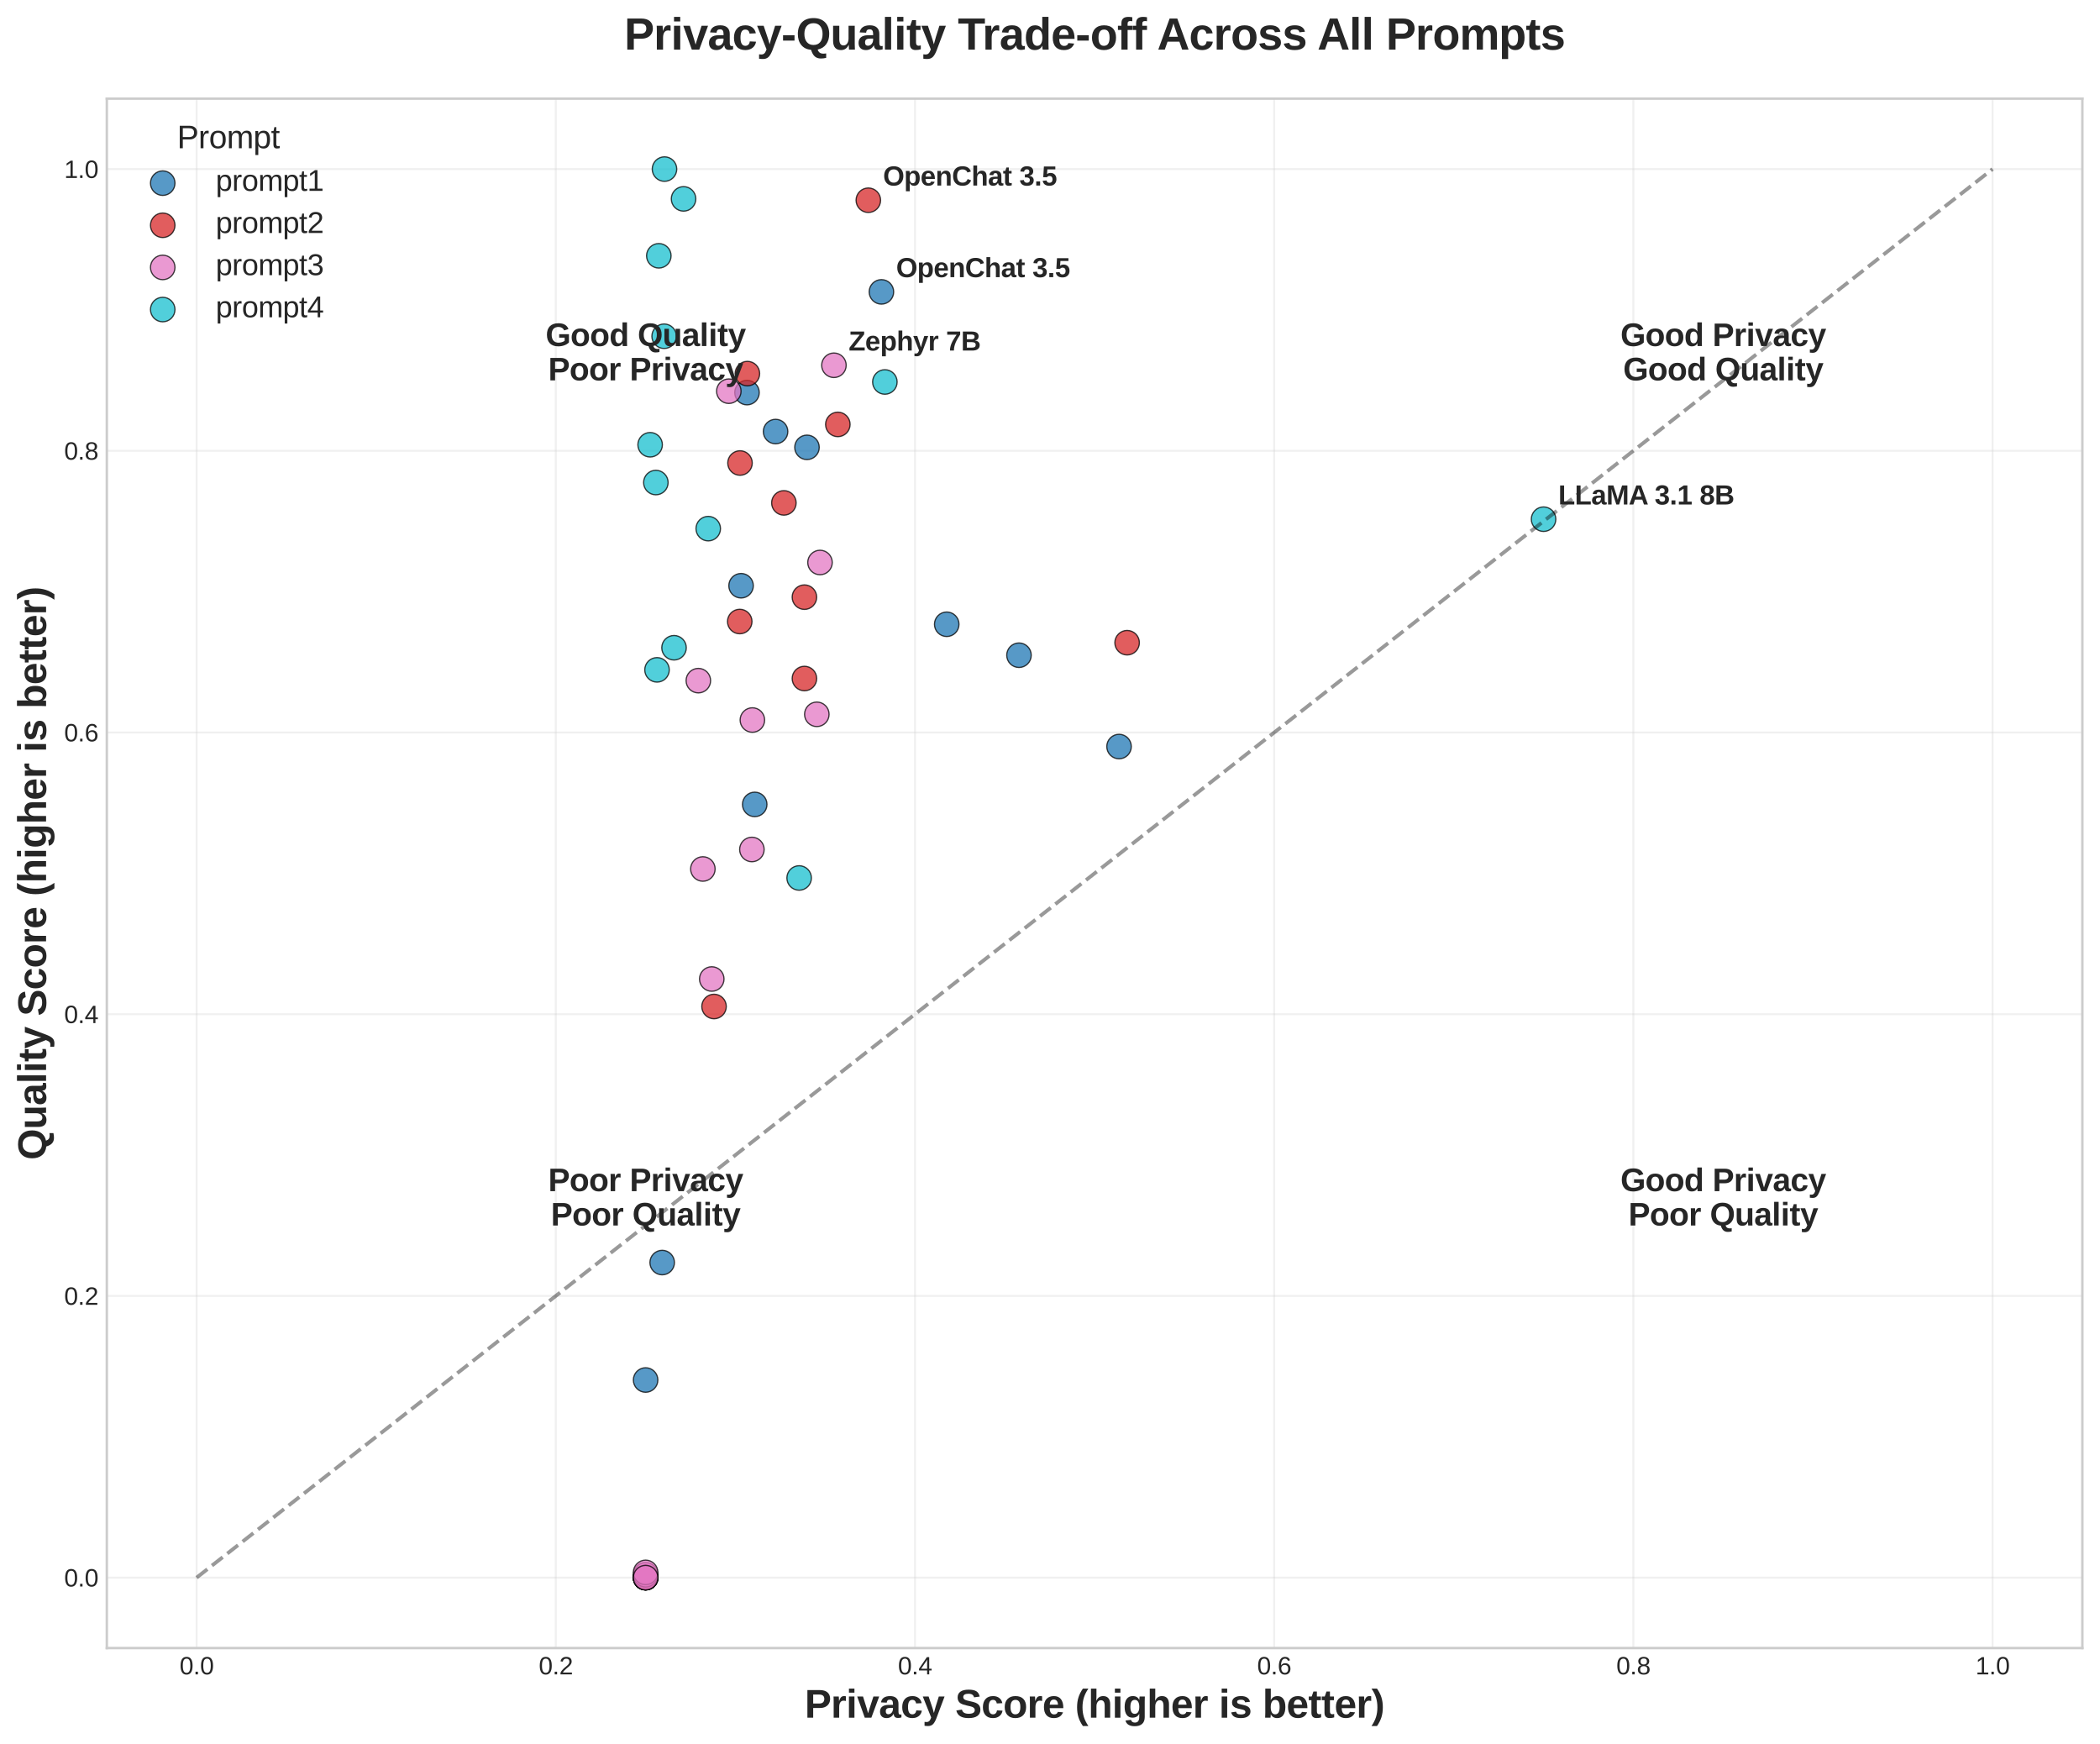 <?xml version="1.0" encoding="utf-8" standalone="no"?>
<!DOCTYPE svg PUBLIC "-//W3C//DTD SVG 1.1//EN"
  "http://www.w3.org/Graphics/SVG/1.1/DTD/svg11.dtd">
<svg xmlns:xlink="http://www.w3.org/1999/xlink" width="856.705pt" height="711.271pt" viewBox="0 0 856.705 711.271" xmlns="http://www.w3.org/2000/svg" version="1.1">
 <defs>
  <style type="text/css">*{stroke-linejoin: round; stroke-linecap: butt}</style>
 </defs>
 <g id="figure_1">
  <g id="patch_1">
   <path d="M -0 711.271 
L 856.705 711.271 
L 856.705 0 
L -0 0 
z
" style="fill: #ffffff"/>
  </g>
  <g id="axes_1">
   <g id="patch_2">
    <path d="M 43.585 672.264 
L 849.505 672.264 
L 849.505 40.244 
L 43.585 40.244 
z
" style="fill: #ffffff"/>
   </g>
   <g id="matplotlib.axis_1">
    <g id="xtick_1">
     <g id="line2d_1">
      <path d="M 80.218 672.264 
L 80.218 40.244 
" clip-path="url(#p8a9c41dd60)" style="fill: none; stroke: #cccccc; stroke-opacity: 0.3; stroke-width: 0.8; stroke-linecap: round"/>
     </g>
     <g id="line2d_2"/>
     <g id="text_1">
      <!-- 0.0 -->
      <g style="fill: #262626" transform="translate(73.268 683.011) scale(0.1 -0.1)">
       <defs>
        <path id="LiberationSans-30" d="M 3309 2203 
Q 3309 1100 2920 518 
Q 2531 -63 1772 -63 
Q 1013 -63 631 515 
Q 250 1094 250 2203 
Q 250 3338 620 3903 
Q 991 4469 1791 4469 
Q 2569 4469 2939 3897 
Q 3309 3325 3309 2203 
z
M 2738 2203 
Q 2738 3156 2517 3584 
Q 2297 4013 1791 4013 
Q 1272 4013 1045 3591 
Q 819 3169 819 2203 
Q 819 1266 1048 831 
Q 1278 397 1778 397 
Q 2275 397 2506 840 
Q 2738 1284 2738 2203 
z
" transform="scale(0.016)"/>
        <path id="LiberationSans-2e" d="M 584 0 
L 584 684 
L 1194 684 
L 1194 0 
L 584 0 
z
" transform="scale(0.016)"/>
       </defs>
       <use xlink:href="#LiberationSans-30"/>
       <use xlink:href="#LiberationSans-2e" transform="translate(55.615 0)"/>
       <use xlink:href="#LiberationSans-30" transform="translate(83.398 0)"/>
      </g>
     </g>
    </g>
    <g id="xtick_2">
     <g id="line2d_3">
      <path d="M 226.749 672.264 
L 226.749 40.244 
" clip-path="url(#p8a9c41dd60)" style="fill: none; stroke: #cccccc; stroke-opacity: 0.3; stroke-width: 0.8; stroke-linecap: round"/>
     </g>
     <g id="line2d_4"/>
     <g id="text_2">
      <!-- 0.2 -->
      <g style="fill: #262626" transform="translate(219.799 683.011) scale(0.1 -0.1)">
       <defs>
        <path id="LiberationSans-32" d="M 322 0 
L 322 397 
Q 481 763 711 1042 
Q 941 1322 1194 1548 
Q 1447 1775 1695 1969 
Q 1944 2163 2144 2356 
Q 2344 2550 2467 2762 
Q 2591 2975 2591 3244 
Q 2591 3606 2378 3806 
Q 2166 4006 1788 4006 
Q 1428 4006 1195 3811 
Q 963 3616 922 3263 
L 347 3316 
Q 409 3844 795 4156 
Q 1181 4469 1788 4469 
Q 2453 4469 2811 4155 
Q 3169 3841 3169 3263 
Q 3169 3006 3051 2753 
Q 2934 2500 2703 2247 
Q 2472 1994 1819 1463 
Q 1459 1169 1246 933 
Q 1034 697 941 478 
L 3238 478 
L 3238 0 
L 322 0 
z
" transform="scale(0.016)"/>
       </defs>
       <use xlink:href="#LiberationSans-30"/>
       <use xlink:href="#LiberationSans-2e" transform="translate(55.615 0)"/>
       <use xlink:href="#LiberationSans-32" transform="translate(83.398 0)"/>
      </g>
     </g>
    </g>
    <g id="xtick_3">
     <g id="line2d_5">
      <path d="M 373.28 672.264 
L 373.28 40.244 
" clip-path="url(#p8a9c41dd60)" style="fill: none; stroke: #cccccc; stroke-opacity: 0.3; stroke-width: 0.8; stroke-linecap: round"/>
     </g>
     <g id="line2d_6"/>
     <g id="text_3">
      <!-- 0.4 -->
      <g style="fill: #262626" transform="translate(366.33 683.011) scale(0.1 -0.1)">
       <defs>
        <path id="LiberationSans-34" d="M 2753 997 
L 2753 0 
L 2222 0 
L 2222 997 
L 147 997 
L 147 1434 
L 2163 4403 
L 2753 4403 
L 2753 1441 
L 3372 1441 
L 3372 997 
L 2753 997 
z
M 2222 3769 
Q 2216 3750 2134 3603 
Q 2053 3456 2013 3397 
L 884 1734 
L 716 1503 
L 666 1441 
L 2222 1441 
L 2222 3769 
z
" transform="scale(0.016)"/>
       </defs>
       <use xlink:href="#LiberationSans-30"/>
       <use xlink:href="#LiberationSans-2e" transform="translate(55.615 0)"/>
       <use xlink:href="#LiberationSans-34" transform="translate(83.398 0)"/>
      </g>
     </g>
    </g>
    <g id="xtick_4">
     <g id="line2d_7">
      <path d="M 519.81 672.264 
L 519.81 40.244 
" clip-path="url(#p8a9c41dd60)" style="fill: none; stroke: #cccccc; stroke-opacity: 0.3; stroke-width: 0.8; stroke-linecap: round"/>
     </g>
     <g id="line2d_8"/>
     <g id="text_4">
      <!-- 0.6 -->
      <g style="fill: #262626" transform="translate(512.86 683.011) scale(0.1 -0.1)">
       <defs>
        <path id="LiberationSans-36" d="M 3278 1441 
Q 3278 744 2900 340 
Q 2522 -63 1856 -63 
Q 1113 -63 719 490 
Q 325 1044 325 2100 
Q 325 3244 734 3856 
Q 1144 4469 1900 4469 
Q 2897 4469 3156 3572 
L 2619 3475 
Q 2453 4013 1894 4013 
Q 1413 4013 1148 3564 
Q 884 3116 884 2266 
Q 1038 2550 1316 2698 
Q 1594 2847 1953 2847 
Q 2563 2847 2920 2465 
Q 3278 2084 3278 1441 
z
M 2706 1416 
Q 2706 1894 2472 2153 
Q 2238 2413 1819 2413 
Q 1425 2413 1183 2183 
Q 941 1953 941 1550 
Q 941 1041 1192 716 
Q 1444 391 1838 391 
Q 2244 391 2475 664 
Q 2706 938 2706 1416 
z
" transform="scale(0.016)"/>
       </defs>
       <use xlink:href="#LiberationSans-30"/>
       <use xlink:href="#LiberationSans-2e" transform="translate(55.615 0)"/>
       <use xlink:href="#LiberationSans-36" transform="translate(83.398 0)"/>
      </g>
     </g>
    </g>
    <g id="xtick_5">
     <g id="line2d_9">
      <path d="M 666.341 672.264 
L 666.341 40.244 
" clip-path="url(#p8a9c41dd60)" style="fill: none; stroke: #cccccc; stroke-opacity: 0.3; stroke-width: 0.8; stroke-linecap: round"/>
     </g>
     <g id="line2d_10"/>
     <g id="text_5">
      <!-- 0.8 -->
      <g style="fill: #262626" transform="translate(659.391 683.011) scale(0.1 -0.1)">
       <defs>
        <path id="LiberationSans-38" d="M 3281 1228 
Q 3281 619 2893 278 
Q 2506 -63 1781 -63 
Q 1075 -63 676 271 
Q 278 606 278 1222 
Q 278 1653 525 1947 
Q 772 2241 1156 2303 
L 1156 2316 
Q 797 2400 589 2681 
Q 381 2963 381 3341 
Q 381 3844 757 4156 
Q 1134 4469 1769 4469 
Q 2419 4469 2795 4162 
Q 3172 3856 3172 3334 
Q 3172 2956 2962 2675 
Q 2753 2394 2391 2322 
L 2391 2309 
Q 2813 2241 3047 1952 
Q 3281 1663 3281 1228 
z
M 2588 3303 
Q 2588 4050 1769 4050 
Q 1372 4050 1164 3862 
Q 956 3675 956 3303 
Q 956 2925 1170 2726 
Q 1384 2528 1775 2528 
Q 2172 2528 2380 2711 
Q 2588 2894 2588 3303 
z
M 2697 1281 
Q 2697 1691 2453 1898 
Q 2209 2106 1769 2106 
Q 1341 2106 1100 1882 
Q 859 1659 859 1269 
Q 859 359 1788 359 
Q 2247 359 2472 579 
Q 2697 800 2697 1281 
z
" transform="scale(0.016)"/>
       </defs>
       <use xlink:href="#LiberationSans-30"/>
       <use xlink:href="#LiberationSans-2e" transform="translate(55.615 0)"/>
       <use xlink:href="#LiberationSans-38" transform="translate(83.398 0)"/>
      </g>
     </g>
    </g>
    <g id="xtick_6">
     <g id="line2d_11">
      <path d="M 812.872 672.264 
L 812.872 40.244 
" clip-path="url(#p8a9c41dd60)" style="fill: none; stroke: #cccccc; stroke-opacity: 0.3; stroke-width: 0.8; stroke-linecap: round"/>
     </g>
     <g id="line2d_12"/>
     <g id="text_6">
      <!-- 1.0 -->
      <g style="fill: #262626" transform="translate(805.922 683.011) scale(0.1 -0.1)">
       <defs>
        <path id="LiberationSans-31" d="M 488 0 
L 488 478 
L 1609 478 
L 1609 3866 
L 616 3156 
L 616 3688 
L 1656 4403 
L 2175 4403 
L 2175 478 
L 3247 478 
L 3247 0 
L 488 0 
z
" transform="scale(0.016)"/>
       </defs>
       <use xlink:href="#LiberationSans-31"/>
       <use xlink:href="#LiberationSans-2e" transform="translate(55.615 0)"/>
       <use xlink:href="#LiberationSans-30" transform="translate(83.398 0)"/>
      </g>
     </g>
    </g>
    <g id="text_7">
     <!-- Privacy Score (higher is better) -->
     <g style="fill: #262626" transform="translate(328.286 700.681) scale(0.16 -0.16)">
      <defs>
       <path id="LiberationSans-Bold-50" d="M 4050 3009 
Q 4050 2584 3856 2250 
Q 3663 1916 3302 1733 
Q 2941 1550 2444 1550 
L 1350 1550 
L 1350 0 
L 428 0 
L 428 4403 
L 2406 4403 
Q 3197 4403 3623 4039 
Q 4050 3675 4050 3009 
z
M 3122 2994 
Q 3122 3688 2303 3688 
L 1350 3688 
L 1350 2259 
L 2328 2259 
Q 2709 2259 2915 2448 
Q 3122 2638 3122 2994 
z
" transform="scale(0.016)"/>
       <path id="LiberationSans-Bold-72" d="M 447 0 
L 447 2588 
Q 447 2866 439 3052 
Q 431 3238 422 3381 
L 1259 3381 
Q 1269 3325 1284 3039 
Q 1300 2753 1300 2659 
L 1313 2659 
Q 1441 3016 1541 3161 
Q 1641 3306 1778 3376 
Q 1916 3447 2122 3447 
Q 2291 3447 2394 3400 
L 2394 2666 
Q 2181 2713 2019 2713 
Q 1691 2713 1508 2447 
Q 1325 2181 1325 1659 
L 1325 0 
L 447 0 
z
" transform="scale(0.016)"/>
       <path id="LiberationSans-Bold-69" d="M 447 3991 
L 447 4638 
L 1325 4638 
L 1325 3991 
L 447 3991 
z
M 447 0 
L 447 3381 
L 1325 3381 
L 1325 0 
L 447 0 
z
" transform="scale(0.016)"/>
       <path id="LiberationSans-Bold-76" d="M 2284 0 
L 1234 0 
L 25 3381 
L 953 3381 
L 1544 1491 
Q 1591 1334 1766 709 
Q 1797 838 1894 1159 
Q 1991 1481 2613 3381 
L 3531 3381 
L 2284 0 
z
" transform="scale(0.016)"/>
       <path id="LiberationSans-Bold-61" d="M 1228 -63 
Q 738 -63 463 204 
Q 188 472 188 956 
Q 188 1481 530 1756 
Q 872 2031 1522 2038 
L 2250 2050 
L 2250 2222 
Q 2250 2553 2134 2714 
Q 2019 2875 1756 2875 
Q 1513 2875 1398 2764 
Q 1284 2653 1256 2397 
L 341 2441 
Q 425 2934 792 3189 
Q 1159 3444 1794 3444 
Q 2434 3444 2781 3128 
Q 3128 2813 3128 2231 
L 3128 1000 
Q 3128 716 3192 608 
Q 3256 500 3406 500 
Q 3506 500 3600 519 
L 3600 44 
Q 3522 25 3459 9 
Q 3397 -6 3334 -15 
Q 3272 -25 3201 -31 
Q 3131 -38 3038 -38 
Q 2706 -38 2548 125 
Q 2391 288 2359 603 
L 2341 603 
Q 1972 -63 1228 -63 
z
M 2250 1566 
L 1800 1559 
Q 1494 1547 1366 1492 
Q 1238 1438 1170 1325 
Q 1103 1213 1103 1025 
Q 1103 784 1214 667 
Q 1325 550 1509 550 
Q 1716 550 1886 662 
Q 2056 775 2153 973 
Q 2250 1172 2250 1394 
L 2250 1566 
z
" transform="scale(0.016)"/>
       <path id="LiberationSans-Bold-63" d="M 1856 -63 
Q 1088 -63 669 395 
Q 250 853 250 1672 
Q 250 2509 672 2976 
Q 1094 3444 1869 3444 
Q 2466 3444 2856 3144 
Q 3247 2844 3347 2316 
L 2463 2272 
Q 2425 2531 2275 2686 
Q 2125 2841 1850 2841 
Q 1172 2841 1172 1706 
Q 1172 538 1863 538 
Q 2113 538 2281 695 
Q 2450 853 2491 1166 
L 3372 1125 
Q 3325 778 3123 506 
Q 2922 234 2594 85 
Q 2266 -63 1856 -63 
z
" transform="scale(0.016)"/>
       <path id="LiberationSans-Bold-79" d="M 884 -1328 
Q 569 -1328 331 -1288 
L 331 -663 
Q 497 -688 634 -688 
Q 822 -688 945 -628 
Q 1069 -569 1167 -431 
Q 1266 -294 1388 34 
L 50 3381 
L 978 3381 
L 1509 1797 
Q 1634 1456 1825 753 
L 1903 1050 
L 2106 1784 
L 2606 3381 
L 3525 3381 
L 2188 -178 
Q 1919 -828 1630 -1078 
Q 1341 -1328 884 -1328 
z
" transform="scale(0.016)"/>
       <path id="LiberationSans-Bold-20" transform="scale(0.016)"/>
       <path id="LiberationSans-Bold-53" d="M 4019 1269 
Q 4019 622 3539 279 
Q 3059 -63 2131 -63 
Q 1284 -63 803 237 
Q 322 538 184 1147 
L 1075 1294 
Q 1166 944 1428 786 
Q 1691 628 2156 628 
Q 3122 628 3122 1216 
Q 3122 1403 3011 1525 
Q 2900 1647 2698 1728 
Q 2497 1809 1925 1925 
Q 1431 2041 1237 2111 
Q 1044 2181 887 2276 
Q 731 2372 622 2506 
Q 513 2641 452 2822 
Q 391 3003 391 3238 
Q 391 3834 839 4151 
Q 1288 4469 2144 4469 
Q 2963 4469 3373 4212 
Q 3784 3956 3903 3366 
L 3009 3244 
Q 2941 3528 2730 3672 
Q 2519 3816 2125 3816 
Q 1288 3816 1288 3291 
Q 1288 3119 1377 3009 
Q 1466 2900 1641 2823 
Q 1816 2747 2350 2631 
Q 2984 2497 3257 2383 
Q 3531 2269 3690 2117 
Q 3850 1966 3934 1755 
Q 4019 1544 4019 1269 
z
" transform="scale(0.016)"/>
       <path id="LiberationSans-Bold-6f" d="M 3659 1694 
Q 3659 872 3203 404 
Q 2747 -63 1941 -63 
Q 1150 -63 700 406 
Q 250 875 250 1694 
Q 250 2509 700 2976 
Q 1150 3444 1959 3444 
Q 2788 3444 3223 2992 
Q 3659 2541 3659 1694 
z
M 2741 1694 
Q 2741 2297 2544 2569 
Q 2347 2841 1972 2841 
Q 1172 2841 1172 1694 
Q 1172 1128 1367 833 
Q 1563 538 1931 538 
Q 2741 538 2741 1694 
z
" transform="scale(0.016)"/>
       <path id="LiberationSans-Bold-65" d="M 1831 -63 
Q 1069 -63 659 389 
Q 250 841 250 1706 
Q 250 2544 665 2994 
Q 1081 3444 1844 3444 
Q 2572 3444 2956 2961 
Q 3341 2478 3341 1547 
L 3341 1522 
L 1172 1522 
Q 1172 1028 1355 776 
Q 1538 525 1875 525 
Q 2341 525 2463 928 
L 3291 856 
Q 2931 -63 1831 -63 
z
M 1831 2891 
Q 1522 2891 1355 2675 
Q 1188 2459 1178 2072 
L 2491 2072 
Q 2466 2481 2294 2686 
Q 2122 2891 1831 2891 
z
" transform="scale(0.016)"/>
       <path id="LiberationSans-Bold-28" d="M 1247 -1328 
Q 756 -622 537 81 
Q 319 784 319 1659 
Q 319 2531 537 3232 
Q 756 3934 1247 4638 
L 2125 4638 
Q 1631 3925 1407 3219 
Q 1184 2513 1184 1656 
Q 1184 803 1406 101 
Q 1628 -600 2125 -1328 
L 1247 -1328 
z
" transform="scale(0.016)"/>
       <path id="LiberationSans-Bold-68" d="M 1313 2706 
Q 1491 3094 1759 3269 
Q 2028 3444 2400 3444 
Q 2938 3444 3225 3112 
Q 3513 2781 3513 2144 
L 3513 0 
L 2638 0 
L 2638 1894 
Q 2638 2784 2034 2784 
Q 1716 2784 1520 2511 
Q 1325 2238 1325 1809 
L 1325 0 
L 447 0 
L 447 4638 
L 1325 4638 
L 1325 3372 
Q 1325 3031 1300 2706 
L 1313 2706 
z
" transform="scale(0.016)"/>
       <path id="LiberationSans-Bold-67" d="M 1863 -1356 
Q 1244 -1356 867 -1120 
Q 491 -884 403 -447 
L 1281 -344 
Q 1328 -547 1483 -662 
Q 1638 -778 1888 -778 
Q 2253 -778 2422 -553 
Q 2591 -328 2591 116 
L 2591 294 
L 2597 628 
L 2591 628 
Q 2300 6 1503 6 
Q 913 6 588 450 
Q 263 894 263 1719 
Q 263 2547 597 2997 
Q 931 3447 1569 3447 
Q 2306 3447 2591 2838 
L 2606 2838 
Q 2606 2947 2620 3134 
Q 2634 3322 2650 3381 
L 3481 3381 
Q 3463 3044 3463 2600 
L 3463 103 
Q 3463 -619 3053 -987 
Q 2644 -1356 1863 -1356 
z
M 2597 1738 
Q 2597 2259 2411 2551 
Q 2225 2844 1881 2844 
Q 1178 2844 1178 1719 
Q 1178 616 1875 616 
Q 2225 616 2411 908 
Q 2597 1200 2597 1738 
z
" transform="scale(0.016)"/>
       <path id="LiberationSans-Bold-73" d="M 3297 988 
Q 3297 497 2895 217 
Q 2494 -63 1784 -63 
Q 1088 -63 717 157 
Q 347 378 225 844 
L 997 959 
Q 1063 719 1223 619 
Q 1384 519 1784 519 
Q 2153 519 2322 612 
Q 2491 706 2491 906 
Q 2491 1069 2355 1164 
Q 2219 1259 1894 1325 
Q 1150 1472 890 1598 
Q 631 1725 495 1926 
Q 359 2128 359 2422 
Q 359 2906 732 3176 
Q 1106 3447 1791 3447 
Q 2394 3447 2761 3212 
Q 3128 2978 3219 2534 
L 2441 2453 
Q 2403 2659 2256 2761 
Q 2109 2863 1791 2863 
Q 1478 2863 1322 2783 
Q 1166 2703 1166 2516 
Q 1166 2369 1286 2283 
Q 1406 2197 1691 2141 
Q 2088 2059 2395 1973 
Q 2703 1888 2889 1769 
Q 3075 1650 3186 1464 
Q 3297 1278 3297 988 
z
" transform="scale(0.016)"/>
       <path id="LiberationSans-Bold-62" d="M 3647 1703 
Q 3647 866 3311 401 
Q 2975 -63 2350 -63 
Q 1991 -63 1728 93 
Q 1466 250 1325 544 
L 1319 544 
Q 1319 434 1305 243 
Q 1291 53 1275 0 
L 422 0 
Q 447 291 447 772 
L 447 4638 
L 1325 4638 
L 1325 3344 
L 1313 2794 
L 1325 2794 
Q 1622 3444 2406 3444 
Q 3006 3444 3326 2989 
Q 3647 2534 3647 1703 
z
M 2731 1703 
Q 2731 2278 2562 2556 
Q 2394 2834 2041 2834 
Q 1684 2834 1498 2536 
Q 1313 2238 1313 1675 
Q 1313 1138 1495 838 
Q 1678 538 2034 538 
Q 2731 538 2731 1703 
z
" transform="scale(0.016)"/>
       <path id="LiberationSans-Bold-74" d="M 1313 -56 
Q 925 -56 715 155 
Q 506 366 506 794 
L 506 2788 
L 78 2788 
L 78 3381 
L 550 3381 
L 825 4175 
L 1375 4175 
L 1375 3381 
L 2016 3381 
L 2016 2788 
L 1375 2788 
L 1375 1031 
Q 1375 784 1469 667 
Q 1563 550 1759 550 
Q 1863 550 2053 594 
L 2053 50 
Q 1728 -56 1313 -56 
z
" transform="scale(0.016)"/>
       <path id="LiberationSans-Bold-29" d="M 6 -1328 
Q 506 -597 726 101 
Q 947 800 947 1656 
Q 947 2516 722 3223 
Q 497 3931 6 4638 
L 884 4638 
Q 1378 3928 1595 3225 
Q 1813 2522 1813 1659 
Q 1813 791 1595 87 
Q 1378 -616 884 -1328 
L 6 -1328 
z
" transform="scale(0.016)"/>
      </defs>
      <use xlink:href="#LiberationSans-Bold-50"/>
      <use xlink:href="#LiberationSans-Bold-72" transform="translate(66.699 0)"/>
      <use xlink:href="#LiberationSans-Bold-69" transform="translate(105.615 0)"/>
      <use xlink:href="#LiberationSans-Bold-76" transform="translate(133.398 0)"/>
      <use xlink:href="#LiberationSans-Bold-61" transform="translate(189.014 0)"/>
      <use xlink:href="#LiberationSans-Bold-63" transform="translate(244.629 0)"/>
      <use xlink:href="#LiberationSans-Bold-79" transform="translate(300.244 0)"/>
      <use xlink:href="#LiberationSans-Bold-20" transform="translate(355.859 0)"/>
      <use xlink:href="#LiberationSans-Bold-53" transform="translate(383.643 0)"/>
      <use xlink:href="#LiberationSans-Bold-63" transform="translate(450.342 0)"/>
      <use xlink:href="#LiberationSans-Bold-6f" transform="translate(505.957 0)"/>
      <use xlink:href="#LiberationSans-Bold-72" transform="translate(567.041 0)"/>
      <use xlink:href="#LiberationSans-Bold-65" transform="translate(605.957 0)"/>
      <use xlink:href="#LiberationSans-Bold-20" transform="translate(661.572 0)"/>
      <use xlink:href="#LiberationSans-Bold-28" transform="translate(689.355 0)"/>
      <use xlink:href="#LiberationSans-Bold-68" transform="translate(722.656 0)"/>
      <use xlink:href="#LiberationSans-Bold-69" transform="translate(783.74 0)"/>
      <use xlink:href="#LiberationSans-Bold-67" transform="translate(811.523 0)"/>
      <use xlink:href="#LiberationSans-Bold-68" transform="translate(872.607 0)"/>
      <use xlink:href="#LiberationSans-Bold-65" transform="translate(933.691 0)"/>
      <use xlink:href="#LiberationSans-Bold-72" transform="translate(989.307 0)"/>
      <use xlink:href="#LiberationSans-Bold-20" transform="translate(1028.223 0)"/>
      <use xlink:href="#LiberationSans-Bold-69" transform="translate(1056.006 0)"/>
      <use xlink:href="#LiberationSans-Bold-73" transform="translate(1083.789 0)"/>
      <use xlink:href="#LiberationSans-Bold-20" transform="translate(1139.404 0)"/>
      <use xlink:href="#LiberationSans-Bold-62" transform="translate(1167.188 0)"/>
      <use xlink:href="#LiberationSans-Bold-65" transform="translate(1228.271 0)"/>
      <use xlink:href="#LiberationSans-Bold-74" transform="translate(1283.887 0)"/>
      <use xlink:href="#LiberationSans-Bold-74" transform="translate(1317.188 0)"/>
      <use xlink:href="#LiberationSans-Bold-65" transform="translate(1350.488 0)"/>
      <use xlink:href="#LiberationSans-Bold-72" transform="translate(1406.104 0)"/>
      <use xlink:href="#LiberationSans-Bold-29" transform="translate(1445.02 0)"/>
     </g>
    </g>
   </g>
   <g id="matplotlib.axis_2">
    <g id="ytick_1">
     <g id="line2d_13">
      <path d="M 43.585 643.536 
L 849.505 643.536 
" clip-path="url(#p8a9c41dd60)" style="fill: none; stroke: #cccccc; stroke-opacity: 0.3; stroke-width: 0.8; stroke-linecap: round"/>
     </g>
     <g id="line2d_14"/>
     <g id="text_8">
      <!-- 0.0 -->
      <g style="fill: #262626" transform="translate(26.185 647.16) scale(0.1 -0.1)">
       <use xlink:href="#LiberationSans-30"/>
       <use xlink:href="#LiberationSans-2e" transform="translate(55.615 0)"/>
       <use xlink:href="#LiberationSans-30" transform="translate(83.398 0)"/>
      </g>
     </g>
    </g>
    <g id="ytick_2">
     <g id="line2d_15">
      <path d="M 43.585 528.623 
L 849.505 528.623 
" clip-path="url(#p8a9c41dd60)" style="fill: none; stroke: #cccccc; stroke-opacity: 0.3; stroke-width: 0.8; stroke-linecap: round"/>
     </g>
     <g id="line2d_16"/>
     <g id="text_9">
      <!-- 0.2 -->
      <g style="fill: #262626" transform="translate(26.185 532.247) scale(0.1 -0.1)">
       <use xlink:href="#LiberationSans-30"/>
       <use xlink:href="#LiberationSans-2e" transform="translate(55.615 0)"/>
       <use xlink:href="#LiberationSans-32" transform="translate(83.398 0)"/>
      </g>
     </g>
    </g>
    <g id="ytick_3">
     <g id="line2d_17">
      <path d="M 43.585 413.711 
L 849.505 413.711 
" clip-path="url(#p8a9c41dd60)" style="fill: none; stroke: #cccccc; stroke-opacity: 0.3; stroke-width: 0.8; stroke-linecap: round"/>
     </g>
     <g id="line2d_18"/>
     <g id="text_10">
      <!-- 0.4 -->
      <g style="fill: #262626" transform="translate(26.185 417.334) scale(0.1 -0.1)">
       <use xlink:href="#LiberationSans-30"/>
       <use xlink:href="#LiberationSans-2e" transform="translate(55.615 0)"/>
       <use xlink:href="#LiberationSans-34" transform="translate(83.398 0)"/>
      </g>
     </g>
    </g>
    <g id="ytick_4">
     <g id="line2d_19">
      <path d="M 43.585 298.798 
L 849.505 298.798 
" clip-path="url(#p8a9c41dd60)" style="fill: none; stroke: #cccccc; stroke-opacity: 0.3; stroke-width: 0.8; stroke-linecap: round"/>
     </g>
     <g id="line2d_20"/>
     <g id="text_11">
      <!-- 0.6 -->
      <g style="fill: #262626" transform="translate(26.185 302.421) scale(0.1 -0.1)">
       <use xlink:href="#LiberationSans-30"/>
       <use xlink:href="#LiberationSans-2e" transform="translate(55.615 0)"/>
       <use xlink:href="#LiberationSans-36" transform="translate(83.398 0)"/>
      </g>
     </g>
    </g>
    <g id="ytick_5">
     <g id="line2d_21">
      <path d="M 43.585 183.885 
L 849.505 183.885 
" clip-path="url(#p8a9c41dd60)" style="fill: none; stroke: #cccccc; stroke-opacity: 0.3; stroke-width: 0.8; stroke-linecap: round"/>
     </g>
     <g id="line2d_22"/>
     <g id="text_12">
      <!-- 0.8 -->
      <g style="fill: #262626" transform="translate(26.185 187.509) scale(0.1 -0.1)">
       <use xlink:href="#LiberationSans-30"/>
       <use xlink:href="#LiberationSans-2e" transform="translate(55.615 0)"/>
       <use xlink:href="#LiberationSans-38" transform="translate(83.398 0)"/>
      </g>
     </g>
    </g>
    <g id="ytick_6">
     <g id="line2d_23">
      <path d="M 43.585 68.973 
L 849.505 68.973 
" clip-path="url(#p8a9c41dd60)" style="fill: none; stroke: #cccccc; stroke-opacity: 0.3; stroke-width: 0.8; stroke-linecap: round"/>
     </g>
     <g id="line2d_24"/>
     <g id="text_13">
      <!-- 1.0 -->
      <g style="fill: #262626" transform="translate(26.185 72.596) scale(0.1 -0.1)">
       <use xlink:href="#LiberationSans-31"/>
       <use xlink:href="#LiberationSans-2e" transform="translate(55.615 0)"/>
       <use xlink:href="#LiberationSans-30" transform="translate(83.398 0)"/>
      </g>
     </g>
    </g>
    <g id="text_14">
     <!-- Quality Score (higher is better) -->
     <g style="fill: #262626" transform="translate(18.795 473.161) rotate(-90) scale(0.16 -0.16)">
      <defs>
       <path id="LiberationSans-Bold-51" d="M 4709 2222 
Q 4709 1341 4276 755 
Q 3844 169 3072 13 
Q 3178 -297 3370 -434 
Q 3563 -572 3909 -572 
Q 4094 -572 4281 -541 
L 4275 -1172 
Q 3881 -1259 3519 -1259 
Q 3009 -1259 2675 -975 
Q 2341 -691 2138 -31 
Q 1247 53 755 648 
Q 263 1244 263 2222 
Q 263 3281 850 3875 
Q 1438 4469 2484 4469 
Q 3531 4469 4120 3869 
Q 4709 3269 4709 2222 
z
M 3769 2222 
Q 3769 2934 3431 3339 
Q 3094 3744 2484 3744 
Q 1866 3744 1528 3342 
Q 1191 2941 1191 2222 
Q 1191 1497 1534 1078 
Q 1878 659 2478 659 
Q 3097 659 3433 1065 
Q 3769 1472 3769 2222 
z
" transform="scale(0.016)"/>
       <path id="LiberationSans-Bold-75" d="M 1275 3381 
L 1275 1484 
Q 1275 594 1875 594 
Q 2194 594 2389 867 
Q 2584 1141 2584 1569 
L 2584 3381 
L 3463 3381 
L 3463 756 
Q 3463 325 3488 0 
L 2650 0 
Q 2613 450 2613 672 
L 2597 672 
Q 2422 288 2151 112 
Q 1881 -63 1509 -63 
Q 972 -63 684 267 
Q 397 597 397 1234 
L 397 3381 
L 1275 3381 
z
" transform="scale(0.016)"/>
       <path id="LiberationSans-Bold-6c" d="M 447 0 
L 447 4638 
L 1325 4638 
L 1325 0 
L 447 0 
z
" transform="scale(0.016)"/>
      </defs>
      <use xlink:href="#LiberationSans-Bold-51"/>
      <use xlink:href="#LiberationSans-Bold-75" transform="translate(77.783 0)"/>
      <use xlink:href="#LiberationSans-Bold-61" transform="translate(138.867 0)"/>
      <use xlink:href="#LiberationSans-Bold-6c" transform="translate(194.482 0)"/>
      <use xlink:href="#LiberationSans-Bold-69" transform="translate(222.266 0)"/>
      <use xlink:href="#LiberationSans-Bold-74" transform="translate(250.049 0)"/>
      <use xlink:href="#LiberationSans-Bold-79" transform="translate(283.35 0)"/>
      <use xlink:href="#LiberationSans-Bold-20" transform="translate(338.965 0)"/>
      <use xlink:href="#LiberationSans-Bold-53" transform="translate(366.748 0)"/>
      <use xlink:href="#LiberationSans-Bold-63" transform="translate(433.447 0)"/>
      <use xlink:href="#LiberationSans-Bold-6f" transform="translate(489.062 0)"/>
      <use xlink:href="#LiberationSans-Bold-72" transform="translate(550.146 0)"/>
      <use xlink:href="#LiberationSans-Bold-65" transform="translate(589.062 0)"/>
      <use xlink:href="#LiberationSans-Bold-20" transform="translate(644.678 0)"/>
      <use xlink:href="#LiberationSans-Bold-28" transform="translate(672.461 0)"/>
      <use xlink:href="#LiberationSans-Bold-68" transform="translate(705.762 0)"/>
      <use xlink:href="#LiberationSans-Bold-69" transform="translate(766.846 0)"/>
      <use xlink:href="#LiberationSans-Bold-67" transform="translate(794.629 0)"/>
      <use xlink:href="#LiberationSans-Bold-68" transform="translate(855.713 0)"/>
      <use xlink:href="#LiberationSans-Bold-65" transform="translate(916.797 0)"/>
      <use xlink:href="#LiberationSans-Bold-72" transform="translate(972.412 0)"/>
      <use xlink:href="#LiberationSans-Bold-20" transform="translate(1011.328 0)"/>
      <use xlink:href="#LiberationSans-Bold-69" transform="translate(1039.111 0)"/>
      <use xlink:href="#LiberationSans-Bold-73" transform="translate(1066.895 0)"/>
      <use xlink:href="#LiberationSans-Bold-20" transform="translate(1122.51 0)"/>
      <use xlink:href="#LiberationSans-Bold-62" transform="translate(1150.293 0)"/>
      <use xlink:href="#LiberationSans-Bold-65" transform="translate(1211.377 0)"/>
      <use xlink:href="#LiberationSans-Bold-74" transform="translate(1266.992 0)"/>
      <use xlink:href="#LiberationSans-Bold-74" transform="translate(1300.293 0)"/>
      <use xlink:href="#LiberationSans-Bold-65" transform="translate(1333.594 0)"/>
      <use xlink:href="#LiberationSans-Bold-72" transform="translate(1389.209 0)"/>
      <use xlink:href="#LiberationSans-Bold-29" transform="translate(1428.125 0)"/>
     </g>
    </g>
   </g>
   <g id="PathCollection_1">
    <defs>
     <path id="m613a55c800" d="M 0 5 
C 1.326 5 2.598 4.473 3.536 3.536 
C 4.473 2.598 5 1.326 5 0 
C 5 -1.326 4.473 -2.598 3.536 -3.536 
C 2.598 -4.473 1.326 -5 0 -5 
C -1.326 -5 -2.598 -4.473 -3.536 -3.536 
C -4.473 -2.598 -5 -1.326 -5 0 
C -5 1.326 -4.473 2.598 -3.536 3.536 
C -2.598 4.473 -1.326 5 0 5 
z
" style="stroke: #000000; stroke-opacity: 0.75; stroke-width: 0.5"/>
    </defs>
    <g clip-path="url(#p8a9c41dd60)">
     <use xlink:href="#m613a55c800" x="316.401" y="176.037" style="fill: #1f77b4; fill-opacity: 0.75; stroke: #000000; stroke-opacity: 0.75; stroke-width: 0.5"/>
     <use xlink:href="#m613a55c800" x="456.521" y="304.531" style="fill: #1f77b4; fill-opacity: 0.75; stroke: #000000; stroke-opacity: 0.75; stroke-width: 0.5"/>
     <use xlink:href="#m613a55c800" x="263.381" y="643.536" style="fill: #1f77b4; fill-opacity: 0.75; stroke: #000000; stroke-opacity: 0.75; stroke-width: 0.5"/>
     <use xlink:href="#m613a55c800" x="270.141" y="515.02" style="fill: #1f77b4; fill-opacity: 0.75; stroke: #000000; stroke-opacity: 0.75; stroke-width: 0.5"/>
     <use xlink:href="#m613a55c800" x="263.381" y="643.536" style="fill: #1f77b4; fill-opacity: 0.75; stroke: #000000; stroke-opacity: 0.75; stroke-width: 0.5"/>
     <use xlink:href="#m613a55c800" x="307.893" y="328.13" style="fill: #1f77b4; fill-opacity: 0.75; stroke: #000000; stroke-opacity: 0.75; stroke-width: 0.5"/>
     <use xlink:href="#m613a55c800" x="386.221" y="254.646" style="fill: #1f77b4; fill-opacity: 0.75; stroke: #000000; stroke-opacity: 0.75; stroke-width: 0.5"/>
     <use xlink:href="#m613a55c800" x="415.701" y="267.275" style="fill: #1f77b4; fill-opacity: 0.75; stroke: #000000; stroke-opacity: 0.75; stroke-width: 0.5"/>
     <use xlink:href="#m613a55c800" x="304.738" y="160.144" style="fill: #1f77b4; fill-opacity: 0.75; stroke: #000000; stroke-opacity: 0.75; stroke-width: 0.5"/>
     <use xlink:href="#m613a55c800" x="329.212" y="182.481" style="fill: #1f77b4; fill-opacity: 0.75; stroke: #000000; stroke-opacity: 0.75; stroke-width: 0.5"/>
     <use xlink:href="#m613a55c800" x="359.58" y="119.057" style="fill: #1f77b4; fill-opacity: 0.75; stroke: #000000; stroke-opacity: 0.75; stroke-width: 0.5"/>
     <use xlink:href="#m613a55c800" x="263.381" y="562.927" style="fill: #1f77b4; fill-opacity: 0.75; stroke: #000000; stroke-opacity: 0.75; stroke-width: 0.5"/>
     <use xlink:href="#m613a55c800" x="302.322" y="238.93" style="fill: #1f77b4; fill-opacity: 0.75; stroke: #000000; stroke-opacity: 0.75; stroke-width: 0.5"/>
    </g>
   </g>
   <g id="PathCollection_2">
    <defs>
     <path id="mfd531a3e4e" d="M 0 5 
C 1.326 5 2.598 4.473 3.536 3.536 
C 4.473 2.598 5 1.326 5 0 
C 5 -1.326 4.473 -2.598 3.536 -3.536 
C 2.598 -4.473 1.326 -5 0 -5 
C -1.326 -5 -2.598 -4.473 -3.536 -3.536 
C -4.473 -2.598 -5 -1.326 -5 0 
C -5 1.326 -4.473 2.598 -3.536 3.536 
C -2.598 4.473 -1.326 5 0 5 
z
" style="stroke: #000000; stroke-opacity: 0.75; stroke-width: 0.5"/>
    </defs>
    <g clip-path="url(#p8a9c41dd60)">
     <use xlink:href="#mfd531a3e4e" x="301.888" y="188.871" style="fill: #d62728; fill-opacity: 0.75; stroke: #000000; stroke-opacity: 0.75; stroke-width: 0.5"/>
     <use xlink:href="#mfd531a3e4e" x="459.812" y="262.167" style="fill: #d62728; fill-opacity: 0.75; stroke: #000000; stroke-opacity: 0.75; stroke-width: 0.5"/>
     <use xlink:href="#mfd531a3e4e" x="263.381" y="643.536" style="fill: #d62728; fill-opacity: 0.75; stroke: #000000; stroke-opacity: 0.75; stroke-width: 0.5"/>
     <use xlink:href="#mfd531a3e4e" x="291.296" y="410.564" style="fill: #d62728; fill-opacity: 0.75; stroke: #000000; stroke-opacity: 0.75; stroke-width: 0.5"/>
     <use xlink:href="#mfd531a3e4e" x="263.381" y="643.536" style="fill: #d62728; fill-opacity: 0.75; stroke: #000000; stroke-opacity: 0.75; stroke-width: 0.5"/>
     <use xlink:href="#mfd531a3e4e" x="301.782" y="253.532" style="fill: #d62728; fill-opacity: 0.75; stroke: #000000; stroke-opacity: 0.75; stroke-width: 0.5"/>
     <use xlink:href="#mfd531a3e4e" x="328.168" y="243.59" style="fill: #d62728; fill-opacity: 0.75; stroke: #000000; stroke-opacity: 0.75; stroke-width: 0.5"/>
     <use xlink:href="#mfd531a3e4e" x="319.79" y="205.135" style="fill: #d62728; fill-opacity: 0.75; stroke: #000000; stroke-opacity: 0.75; stroke-width: 0.5"/>
     <use xlink:href="#mfd531a3e4e" x="304.905" y="152.4" style="fill: #d62728; fill-opacity: 0.75; stroke: #000000; stroke-opacity: 0.75; stroke-width: 0.5"/>
     <use xlink:href="#mfd531a3e4e" x="341.799" y="173.123" style="fill: #d62728; fill-opacity: 0.75; stroke: #000000; stroke-opacity: 0.75; stroke-width: 0.5"/>
     <use xlink:href="#mfd531a3e4e" x="354.24" y="81.678" style="fill: #d62728; fill-opacity: 0.75; stroke: #000000; stroke-opacity: 0.75; stroke-width: 0.5"/>
     <use xlink:href="#mfd531a3e4e" x="263.381" y="643.536" style="fill: #d62728; fill-opacity: 0.75; stroke: #000000; stroke-opacity: 0.75; stroke-width: 0.5"/>
     <use xlink:href="#mfd531a3e4e" x="328.172" y="276.779" style="fill: #d62728; fill-opacity: 0.75; stroke: #000000; stroke-opacity: 0.75; stroke-width: 0.5"/>
    </g>
   </g>
   <g id="PathCollection_3">
    <defs>
     <path id="mf70576a206" d="M 0 5 
C 1.326 5 2.598 4.473 3.536 3.536 
C 4.473 2.598 5 1.326 5 0 
C 5 -1.326 4.473 -2.598 3.536 -3.536 
C 2.598 -4.473 1.326 -5 0 -5 
C -1.326 -5 -2.598 -4.473 -3.536 -3.536 
C -4.473 -2.598 -5 -1.326 -5 0 
C -5 1.326 -4.473 2.598 -3.536 3.536 
C -2.598 4.473 -1.326 5 0 5 
z
" style="stroke: #000000; stroke-opacity: 0.75; stroke-width: 0.5"/>
    </defs>
    <g clip-path="url(#p8a9c41dd60)">
     <use xlink:href="#mf70576a206" x="333.225" y="291.378" style="fill: #e377c2; fill-opacity: 0.75; stroke: #000000; stroke-opacity: 0.75; stroke-width: 0.5"/>
     <use xlink:href="#mf70576a206" x="340.206" y="148.999" style="fill: #e377c2; fill-opacity: 0.75; stroke: #000000; stroke-opacity: 0.75; stroke-width: 0.5"/>
     <use xlink:href="#mf70576a206" x="263.381" y="643.536" style="fill: #e377c2; fill-opacity: 0.75; stroke: #000000; stroke-opacity: 0.75; stroke-width: 0.5"/>
     <use xlink:href="#mf70576a206" x="286.74" y="354.472" style="fill: #e377c2; fill-opacity: 0.75; stroke: #000000; stroke-opacity: 0.75; stroke-width: 0.5"/>
     <use xlink:href="#mf70576a206" x="263.381" y="642.379" style="fill: #e377c2; fill-opacity: 0.75; stroke: #000000; stroke-opacity: 0.75; stroke-width: 0.5"/>
     <use xlink:href="#mf70576a206" x="263.381" y="641.398" style="fill: #e377c2; fill-opacity: 0.75; stroke: #000000; stroke-opacity: 0.75; stroke-width: 0.5"/>
     <use xlink:href="#mf70576a206" x="306.737" y="346.516" style="fill: #e377c2; fill-opacity: 0.75; stroke: #000000; stroke-opacity: 0.75; stroke-width: 0.5"/>
     <use xlink:href="#mf70576a206" x="290.365" y="399.349" style="fill: #e377c2; fill-opacity: 0.75; stroke: #000000; stroke-opacity: 0.75; stroke-width: 0.5"/>
     <use xlink:href="#mf70576a206" x="284.891" y="277.645" style="fill: #e377c2; fill-opacity: 0.75; stroke: #000000; stroke-opacity: 0.75; stroke-width: 0.5"/>
     <use xlink:href="#mf70576a206" x="306.936" y="293.712" style="fill: #e377c2; fill-opacity: 0.75; stroke: #000000; stroke-opacity: 0.75; stroke-width: 0.5"/>
     <use xlink:href="#mf70576a206" x="334.527" y="229.45" style="fill: #e377c2; fill-opacity: 0.75; stroke: #000000; stroke-opacity: 0.75; stroke-width: 0.5"/>
     <use xlink:href="#mf70576a206" x="263.381" y="643.536" style="fill: #e377c2; fill-opacity: 0.75; stroke: #000000; stroke-opacity: 0.75; stroke-width: 0.5"/>
     <use xlink:href="#mf70576a206" x="297.325" y="159.576" style="fill: #e377c2; fill-opacity: 0.75; stroke: #000000; stroke-opacity: 0.75; stroke-width: 0.5"/>
    </g>
   </g>
   <g id="PathCollection_4">
    <defs>
     <path id="m2c560f1355" d="M 0 5 
C 1.326 5 2.598 4.473 3.536 3.536 
C 4.473 2.598 5 1.326 5 0 
C 5 -1.326 4.473 -2.598 3.536 -3.536 
C 2.598 -4.473 1.326 -5 0 -5 
C -1.326 -5 -2.598 -4.473 -3.536 -3.536 
C -4.473 -2.598 -5 -1.326 -5 0 
C -5 1.326 -4.473 2.598 -3.536 3.536 
C -2.598 4.473 -1.326 5 0 5 
z
" style="stroke: #000000; stroke-opacity: 0.75; stroke-width: 0.5"/>
    </defs>
    <g clip-path="url(#p8a9c41dd60)">
     <use xlink:href="#m2c560f1355" x="629.709" y="211.785" style="fill: #17becf; fill-opacity: 0.75; stroke: #000000; stroke-opacity: 0.75; stroke-width: 0.5"/>
     <use xlink:href="#m2c560f1355" x="326.016" y="358.139" style="fill: #17becf; fill-opacity: 0.75; stroke: #000000; stroke-opacity: 0.75; stroke-width: 0.5"/>
     <use xlink:href="#m2c560f1355" x="267.562" y="196.836" style="fill: #17becf; fill-opacity: 0.75; stroke: #000000; stroke-opacity: 0.75; stroke-width: 0.5"/>
     <use xlink:href="#m2c560f1355" x="268.77" y="104.341" style="fill: #17becf; fill-opacity: 0.75; stroke: #000000; stroke-opacity: 0.75; stroke-width: 0.5"/>
     <use xlink:href="#m2c560f1355" x="288.928" y="215.637" style="fill: #17becf; fill-opacity: 0.75; stroke: #000000; stroke-opacity: 0.75; stroke-width: 0.5"/>
     <use xlink:href="#m2c560f1355" x="274.974" y="264.228" style="fill: #17becf; fill-opacity: 0.75; stroke: #000000; stroke-opacity: 0.75; stroke-width: 0.5"/>
     <use xlink:href="#m2c560f1355" x="270.94" y="137.158" style="fill: #17becf; fill-opacity: 0.75; stroke: #000000; stroke-opacity: 0.75; stroke-width: 0.5"/>
     <use xlink:href="#m2c560f1355" x="271.083" y="68.973" style="fill: #17becf; fill-opacity: 0.75; stroke: #000000; stroke-opacity: 0.75; stroke-width: 0.5"/>
     <use xlink:href="#m2c560f1355" x="360.986" y="155.809" style="fill: #17becf; fill-opacity: 0.75; stroke: #000000; stroke-opacity: 0.75; stroke-width: 0.5"/>
     <use xlink:href="#m2c560f1355" x="265.224" y="181.424" style="fill: #17becf; fill-opacity: 0.75; stroke: #000000; stroke-opacity: 0.75; stroke-width: 0.5"/>
     <use xlink:href="#m2c560f1355" x="268.035" y="273.243" style="fill: #17becf; fill-opacity: 0.75; stroke: #000000; stroke-opacity: 0.75; stroke-width: 0.5"/>
     <use xlink:href="#m2c560f1355" x="278.863" y="81.125" style="fill: #17becf; fill-opacity: 0.75; stroke: #000000; stroke-opacity: 0.75; stroke-width: 0.5"/>
    </g>
   </g>
   <g id="line2d_25">
    <path d="M 80.218 643.536 
L 812.872 68.973 
" clip-path="url(#p8a9c41dd60)" style="fill: none; stroke-dasharray: 5.55,2.4; stroke-dashoffset: 0; stroke: #000000; stroke-opacity: 0.4; stroke-width: 1.5"/>
   </g>
   <g id="patch_3">
    <path d="M 43.585 672.264 
L 43.585 40.244 
" style="fill: none; stroke: #cccccc; stroke-linejoin: miter; stroke-linecap: square"/>
   </g>
   <g id="patch_4">
    <path d="M 849.505 672.264 
L 849.505 40.244 
" style="fill: none; stroke: #cccccc; stroke-linejoin: miter; stroke-linecap: square"/>
   </g>
   <g id="patch_5">
    <path d="M 43.585 672.264 
L 849.505 672.264 
" style="fill: none; stroke: #cccccc; stroke-linejoin: miter; stroke-linecap: square"/>
   </g>
   <g id="patch_6">
    <path d="M 43.585 40.244 
L 849.505 40.244 
" style="fill: none; stroke: #cccccc; stroke-linejoin: miter; stroke-linecap: square"/>
   </g>
   <g id="text_15">
    <!-- OpenChat 3.5 -->
    <g style="fill: #262626" transform="translate(365.58 113.057) scale(0.11 -0.11)">
     <defs>
      <path id="LiberationSans-Bold-4f" d="M 4709 2222 
Q 4709 1534 4437 1012 
Q 4166 491 3659 214 
Q 3153 -63 2478 -63 
Q 1441 -63 852 548 
Q 263 1159 263 2222 
Q 263 3281 850 3875 
Q 1438 4469 2484 4469 
Q 3531 4469 4120 3869 
Q 4709 3269 4709 2222 
z
M 3769 2222 
Q 3769 2934 3431 3339 
Q 3094 3744 2484 3744 
Q 1866 3744 1528 3342 
Q 1191 2941 1191 2222 
Q 1191 1497 1536 1080 
Q 1881 663 2478 663 
Q 3097 663 3433 1069 
Q 3769 1475 3769 2222 
z
" transform="scale(0.016)"/>
      <path id="LiberationSans-Bold-70" d="M 3647 1706 
Q 3647 859 3308 398 
Q 2969 -63 2350 -63 
Q 1994 -63 1730 92 
Q 1466 247 1325 538 
L 1306 538 
Q 1325 444 1325 -31 
L 1325 -1328 
L 447 -1328 
L 447 2603 
Q 447 3081 422 3381 
L 1275 3381 
Q 1291 3325 1302 3159 
Q 1313 2994 1313 2831 
L 1325 2831 
Q 1622 3453 2406 3453 
Q 2997 3453 3322 2998 
Q 3647 2544 3647 1706 
z
M 2731 1706 
Q 2731 2844 2034 2844 
Q 1684 2844 1498 2537 
Q 1313 2231 1313 1681 
Q 1313 1134 1498 836 
Q 1684 538 2028 538 
Q 2731 538 2731 1706 
z
" transform="scale(0.016)"/>
      <path id="LiberationSans-Bold-6e" d="M 2638 0 
L 2638 1897 
Q 2638 2788 2034 2788 
Q 1716 2788 1520 2514 
Q 1325 2241 1325 1813 
L 1325 0 
L 447 0 
L 447 2625 
Q 447 2897 439 3070 
Q 431 3244 422 3381 
L 1259 3381 
Q 1269 3322 1284 3064 
Q 1300 2806 1300 2709 
L 1313 2709 
Q 1491 3097 1759 3272 
Q 2028 3447 2400 3447 
Q 2938 3447 3225 3115 
Q 3513 2784 3513 2147 
L 3513 0 
L 2638 0 
z
" transform="scale(0.016)"/>
      <path id="LiberationSans-Bold-43" d="M 2484 663 
Q 3319 663 3644 1500 
L 4447 1197 
Q 4188 559 3686 248 
Q 3184 -63 2484 -63 
Q 1422 -63 842 539 
Q 263 1141 263 2222 
Q 263 3306 822 3887 
Q 1381 4469 2444 4469 
Q 3219 4469 3706 4158 
Q 4194 3847 4391 3244 
L 3578 3022 
Q 3475 3353 3173 3548 
Q 2872 3744 2463 3744 
Q 1838 3744 1514 3356 
Q 1191 2969 1191 2222 
Q 1191 1463 1523 1063 
Q 1856 663 2484 663 
z
" transform="scale(0.016)"/>
      <path id="LiberationSans-Bold-33" d="M 3328 1222 
Q 3328 603 2922 265 
Q 2516 -72 1766 -72 
Q 1056 -72 637 254 
Q 219 581 147 1197 
L 1041 1275 
Q 1125 641 1763 641 
Q 2078 641 2253 797 
Q 2428 953 2428 1275 
Q 2428 1569 2215 1725 
Q 2003 1881 1584 1881 
L 1278 1881 
L 1278 2591 
L 1566 2591 
Q 1944 2591 2134 2745 
Q 2325 2900 2325 3188 
Q 2325 3459 2173 3614 
Q 2022 3769 1731 3769 
Q 1459 3769 1292 3619 
Q 1125 3469 1100 3194 
L 222 3256 
Q 291 3825 694 4147 
Q 1097 4469 1747 4469 
Q 2438 4469 2827 4158 
Q 3216 3847 3216 3297 
Q 3216 2884 2973 2618 
Q 2731 2353 2275 2266 
L 2275 2253 
Q 2781 2194 3054 1920 
Q 3328 1647 3328 1222 
z
" transform="scale(0.016)"/>
      <path id="LiberationSans-Bold-2e" d="M 434 0 
L 434 953 
L 1338 953 
L 1338 0 
L 434 0 
z
" transform="scale(0.016)"/>
      <path id="LiberationSans-Bold-35" d="M 3381 1466 
Q 3381 766 2945 351 
Q 2509 -63 1750 -63 
Q 1088 -63 689 235 
Q 291 534 197 1100 
L 1075 1172 
Q 1144 891 1319 762 
Q 1494 634 1759 634 
Q 2088 634 2283 843 
Q 2478 1053 2478 1447 
Q 2478 1794 2293 2001 
Q 2109 2209 1778 2209 
Q 1413 2209 1181 1925 
L 325 1925 
L 478 4403 
L 3125 4403 
L 3125 3750 
L 1275 3750 
L 1203 2638 
Q 1522 2919 2000 2919 
Q 2628 2919 3004 2528 
Q 3381 2138 3381 1466 
z
" transform="scale(0.016)"/>
     </defs>
     <use xlink:href="#LiberationSans-Bold-4f"/>
     <use xlink:href="#LiberationSans-Bold-70" transform="translate(77.783 0)"/>
     <use xlink:href="#LiberationSans-Bold-65" transform="translate(138.867 0)"/>
     <use xlink:href="#LiberationSans-Bold-6e" transform="translate(194.482 0)"/>
     <use xlink:href="#LiberationSans-Bold-43" transform="translate(255.566 0)"/>
     <use xlink:href="#LiberationSans-Bold-68" transform="translate(327.783 0)"/>
     <use xlink:href="#LiberationSans-Bold-61" transform="translate(388.867 0)"/>
     <use xlink:href="#LiberationSans-Bold-74" transform="translate(444.482 0)"/>
     <use xlink:href="#LiberationSans-Bold-20" transform="translate(477.783 0)"/>
     <use xlink:href="#LiberationSans-Bold-33" transform="translate(505.566 0)"/>
     <use xlink:href="#LiberationSans-Bold-2e" transform="translate(561.182 0)"/>
     <use xlink:href="#LiberationSans-Bold-35" transform="translate(588.965 0)"/>
    </g>
   </g>
   <g id="text_16">
    <!-- OpenChat 3.5 -->
    <g style="fill: #262626" transform="translate(360.24 75.678) scale(0.11 -0.11)">
     <use xlink:href="#LiberationSans-Bold-4f"/>
     <use xlink:href="#LiberationSans-Bold-70" transform="translate(77.783 0)"/>
     <use xlink:href="#LiberationSans-Bold-65" transform="translate(138.867 0)"/>
     <use xlink:href="#LiberationSans-Bold-6e" transform="translate(194.482 0)"/>
     <use xlink:href="#LiberationSans-Bold-43" transform="translate(255.566 0)"/>
     <use xlink:href="#LiberationSans-Bold-68" transform="translate(327.783 0)"/>
     <use xlink:href="#LiberationSans-Bold-61" transform="translate(388.867 0)"/>
     <use xlink:href="#LiberationSans-Bold-74" transform="translate(444.482 0)"/>
     <use xlink:href="#LiberationSans-Bold-20" transform="translate(477.783 0)"/>
     <use xlink:href="#LiberationSans-Bold-33" transform="translate(505.566 0)"/>
     <use xlink:href="#LiberationSans-Bold-2e" transform="translate(561.182 0)"/>
     <use xlink:href="#LiberationSans-Bold-35" transform="translate(588.965 0)"/>
    </g>
   </g>
   <g id="text_17">
    <!-- Zephyr 7B -->
    <g style="fill: #262626" transform="translate(346.206 142.999) scale(0.11 -0.11)">
     <defs>
      <path id="LiberationSans-Bold-5a" d="M 3725 0 
L 191 0 
L 191 653 
L 2572 3681 
L 428 3681 
L 428 4403 
L 3597 4403 
L 3597 3763 
L 1216 722 
L 3725 722 
L 3725 0 
z
" transform="scale(0.016)"/>
      <path id="LiberationSans-Bold-37" d="M 3278 3706 
Q 2981 3238 2717 2797 
Q 2453 2356 2256 1911 
Q 2059 1466 1945 995 
Q 1831 525 1831 0 
L 916 0 
Q 916 550 1059 1064 
Q 1203 1578 1475 2111 
Q 1747 2644 2463 3681 
L 275 3681 
L 275 4403 
L 3278 4403 
L 3278 3706 
z
" transform="scale(0.016)"/>
      <path id="LiberationSans-Bold-42" d="M 4331 1256 
Q 4331 656 3881 328 
Q 3431 0 2631 0 
L 428 0 
L 428 4403 
L 2444 4403 
Q 3250 4403 3664 4123 
Q 4078 3844 4078 3297 
Q 4078 2922 3870 2664 
Q 3663 2406 3238 2316 
Q 3772 2253 4051 1979 
Q 4331 1706 4331 1256 
z
M 3150 3172 
Q 3150 3469 2961 3594 
Q 2772 3719 2400 3719 
L 1350 3719 
L 1350 2628 
L 2406 2628 
Q 2797 2628 2973 2764 
Q 3150 2900 3150 3172 
z
M 3406 1328 
Q 3406 1947 2519 1947 
L 1350 1947 
L 1350 684 
L 2553 684 
Q 2997 684 3201 845 
Q 3406 1006 3406 1328 
z
" transform="scale(0.016)"/>
     </defs>
     <use xlink:href="#LiberationSans-Bold-5a"/>
     <use xlink:href="#LiberationSans-Bold-65" transform="translate(61.084 0)"/>
     <use xlink:href="#LiberationSans-Bold-70" transform="translate(116.699 0)"/>
     <use xlink:href="#LiberationSans-Bold-68" transform="translate(177.783 0)"/>
     <use xlink:href="#LiberationSans-Bold-79" transform="translate(238.867 0)"/>
     <use xlink:href="#LiberationSans-Bold-72" transform="translate(294.482 0)"/>
     <use xlink:href="#LiberationSans-Bold-20" transform="translate(333.398 0)"/>
     <use xlink:href="#LiberationSans-Bold-37" transform="translate(361.182 0)"/>
     <use xlink:href="#LiberationSans-Bold-42" transform="translate(416.797 0)"/>
    </g>
   </g>
   <g id="text_18">
    <!-- LLaMA 3.1 8B -->
    <g style="fill: #262626" transform="translate(635.709 205.785) scale(0.11 -0.11)">
     <defs>
      <path id="LiberationSans-Bold-4c" d="M 428 0 
L 428 4403 
L 1350 4403 
L 1350 713 
L 3713 713 
L 3713 0 
L 428 0 
z
" transform="scale(0.016)"/>
      <path id="LiberationSans-Bold-4d" d="M 4084 0 
L 4084 2669 
Q 4084 2759 4086 2850 
Q 4088 2941 4116 3628 
Q 3894 2788 3788 2456 
L 2994 0 
L 2338 0 
L 1544 2456 
L 1209 3628 
Q 1247 2903 1247 2669 
L 1247 0 
L 428 0 
L 428 4403 
L 1663 4403 
L 2450 1941 
L 2519 1703 
L 2669 1113 
L 2866 1819 
L 3675 4403 
L 4903 4403 
L 4903 0 
L 4084 0 
z
" transform="scale(0.016)"/>
      <path id="LiberationSans-Bold-41" d="M 3541 0 
L 3150 1125 
L 1472 1125 
L 1081 0 
L 159 0 
L 1766 4403 
L 2853 4403 
L 4453 0 
L 3541 0 
z
M 2309 3725 
L 2291 3656 
Q 2259 3544 2215 3400 
Q 2172 3256 1678 1819 
L 2944 1819 
L 2509 3084 
L 2375 3509 
L 2309 3725 
z
" transform="scale(0.016)"/>
      <path id="LiberationSans-Bold-31" d="M 403 0 
L 403 653 
L 1494 653 
L 1494 3656 
L 438 2997 
L 438 3688 
L 1541 4403 
L 2372 4403 
L 2372 653 
L 3381 653 
L 3381 0 
L 403 0 
z
" transform="scale(0.016)"/>
      <path id="LiberationSans-Bold-38" d="M 3363 1241 
Q 3363 622 2953 279 
Q 2544 -63 1784 -63 
Q 1031 -63 617 278 
Q 203 619 203 1234 
Q 203 1656 447 1945 
Q 691 2234 1100 2303 
L 1100 2316 
Q 744 2394 525 2669 
Q 306 2944 306 3303 
Q 306 3844 689 4156 
Q 1072 4469 1772 4469 
Q 2488 4469 2870 4164 
Q 3253 3859 3253 3297 
Q 3253 2938 3036 2666 
Q 2819 2394 2453 2322 
L 2453 2309 
Q 2878 2241 3120 1961 
Q 3363 1681 3363 1241 
z
M 2350 3250 
Q 2350 3563 2206 3708 
Q 2063 3853 1772 3853 
Q 1203 3853 1203 3250 
Q 1203 2619 1778 2619 
Q 2066 2619 2208 2766 
Q 2350 2913 2350 3250 
z
M 2453 1313 
Q 2453 2003 1766 2003 
Q 1447 2003 1276 1822 
Q 1106 1641 1106 1300 
Q 1106 913 1275 734 
Q 1444 556 1791 556 
Q 2131 556 2292 734 
Q 2453 913 2453 1313 
z
" transform="scale(0.016)"/>
     </defs>
     <use xlink:href="#LiberationSans-Bold-4c"/>
     <use xlink:href="#LiberationSans-Bold-4c" transform="translate(61.084 0)"/>
     <use xlink:href="#LiberationSans-Bold-61" transform="translate(122.168 0)"/>
     <use xlink:href="#LiberationSans-Bold-4d" transform="translate(177.783 0)"/>
     <use xlink:href="#LiberationSans-Bold-41" transform="translate(261.084 0)"/>
     <use xlink:href="#LiberationSans-Bold-20" transform="translate(329.551 0)"/>
     <use xlink:href="#LiberationSans-Bold-33" transform="translate(357.334 0)"/>
     <use xlink:href="#LiberationSans-Bold-2e" transform="translate(412.949 0)"/>
     <use xlink:href="#LiberationSans-Bold-31" transform="translate(440.732 0)"/>
     <use xlink:href="#LiberationSans-Bold-20" transform="translate(496.348 0)"/>
     <use xlink:href="#LiberationSans-Bold-38" transform="translate(524.131 0)"/>
     <use xlink:href="#LiberationSans-Bold-42" transform="translate(579.746 0)"/>
    </g>
   </g>
   <g id="text_19">
    <!-- Good Quality -->
    <g style="fill: #262626" transform="translate(222.579 141.154) scale(0.13 -0.13)">
     <defs>
      <path id="LiberationSans-Bold-47" d="M 2519 659 
Q 2878 659 3215 764 
Q 3553 869 3738 1031 
L 3738 1641 
L 2663 1641 
L 2663 2322 
L 4581 2322 
L 4581 703 
Q 4231 344 3670 140 
Q 3109 -63 2494 -63 
Q 1419 -63 841 532 
Q 263 1128 263 2222 
Q 263 3309 844 3889 
Q 1425 4469 2516 4469 
Q 4066 4469 4488 3322 
L 3638 3066 
Q 3500 3400 3206 3572 
Q 2913 3744 2516 3744 
Q 1866 3744 1528 3350 
Q 1191 2956 1191 2222 
Q 1191 1475 1539 1067 
Q 1888 659 2519 659 
z
" transform="scale(0.016)"/>
      <path id="LiberationSans-Bold-64" d="M 2638 0 
Q 2625 47 2608 236 
Q 2591 425 2591 550 
L 2578 550 
Q 2294 -63 1497 -63 
Q 906 -63 584 398 
Q 263 859 263 1688 
Q 263 2528 602 2986 
Q 941 3444 1563 3444 
Q 1922 3444 2183 3294 
Q 2444 3144 2584 2847 
L 2591 2847 
L 2584 3403 
L 2584 4638 
L 3463 4638 
L 3463 738 
Q 3463 425 3488 0 
L 2638 0 
z
M 2597 1709 
Q 2597 2256 2414 2551 
Q 2231 2847 1875 2847 
Q 1522 2847 1350 2561 
Q 1178 2275 1178 1688 
Q 1178 538 1869 538 
Q 2216 538 2406 842 
Q 2597 1147 2597 1709 
z
" transform="scale(0.016)"/>
     </defs>
     <use xlink:href="#LiberationSans-Bold-47"/>
     <use xlink:href="#LiberationSans-Bold-6f" transform="translate(77.783 0)"/>
     <use xlink:href="#LiberationSans-Bold-6f" transform="translate(138.867 0)"/>
     <use xlink:href="#LiberationSans-Bold-64" transform="translate(199.951 0)"/>
     <use xlink:href="#LiberationSans-Bold-20" transform="translate(261.035 0)"/>
     <use xlink:href="#LiberationSans-Bold-51" transform="translate(288.818 0)"/>
     <use xlink:href="#LiberationSans-Bold-75" transform="translate(366.602 0)"/>
     <use xlink:href="#LiberationSans-Bold-61" transform="translate(427.686 0)"/>
     <use xlink:href="#LiberationSans-Bold-6c" transform="translate(483.301 0)"/>
     <use xlink:href="#LiberationSans-Bold-69" transform="translate(511.084 0)"/>
     <use xlink:href="#LiberationSans-Bold-74" transform="translate(538.867 0)"/>
     <use xlink:href="#LiberationSans-Bold-79" transform="translate(572.168 0)"/>
    </g>
    <!-- Poor Privacy -->
    <g style="fill: #262626" transform="translate(223.64 155.157) scale(0.13 -0.13)">
     <use xlink:href="#LiberationSans-Bold-50"/>
     <use xlink:href="#LiberationSans-Bold-6f" transform="translate(66.699 0)"/>
     <use xlink:href="#LiberationSans-Bold-6f" transform="translate(127.783 0)"/>
     <use xlink:href="#LiberationSans-Bold-72" transform="translate(188.867 0)"/>
     <use xlink:href="#LiberationSans-Bold-20" transform="translate(227.783 0)"/>
     <use xlink:href="#LiberationSans-Bold-50" transform="translate(255.566 0)"/>
     <use xlink:href="#LiberationSans-Bold-72" transform="translate(322.266 0)"/>
     <use xlink:href="#LiberationSans-Bold-69" transform="translate(361.182 0)"/>
     <use xlink:href="#LiberationSans-Bold-76" transform="translate(388.965 0)"/>
     <use xlink:href="#LiberationSans-Bold-61" transform="translate(444.58 0)"/>
     <use xlink:href="#LiberationSans-Bold-63" transform="translate(500.195 0)"/>
     <use xlink:href="#LiberationSans-Bold-79" transform="translate(555.811 0)"/>
    </g>
   </g>
   <g id="text_20">
    <!-- Good Privacy -->
    <g style="fill: #262626" transform="translate(661.072 485.893) scale(0.13 -0.13)">
     <use xlink:href="#LiberationSans-Bold-47"/>
     <use xlink:href="#LiberationSans-Bold-6f" transform="translate(77.783 0)"/>
     <use xlink:href="#LiberationSans-Bold-6f" transform="translate(138.867 0)"/>
     <use xlink:href="#LiberationSans-Bold-64" transform="translate(199.951 0)"/>
     <use xlink:href="#LiberationSans-Bold-20" transform="translate(261.035 0)"/>
     <use xlink:href="#LiberationSans-Bold-50" transform="translate(288.818 0)"/>
     <use xlink:href="#LiberationSans-Bold-72" transform="translate(355.518 0)"/>
     <use xlink:href="#LiberationSans-Bold-69" transform="translate(394.434 0)"/>
     <use xlink:href="#LiberationSans-Bold-76" transform="translate(422.217 0)"/>
     <use xlink:href="#LiberationSans-Bold-61" transform="translate(477.832 0)"/>
     <use xlink:href="#LiberationSans-Bold-63" transform="translate(533.447 0)"/>
     <use xlink:href="#LiberationSans-Bold-79" transform="translate(589.062 0)"/>
    </g>
    <!-- Poor Quality -->
    <g style="fill: #262626" transform="translate(664.332 499.895) scale(0.13 -0.13)">
     <use xlink:href="#LiberationSans-Bold-50"/>
     <use xlink:href="#LiberationSans-Bold-6f" transform="translate(66.699 0)"/>
     <use xlink:href="#LiberationSans-Bold-6f" transform="translate(127.783 0)"/>
     <use xlink:href="#LiberationSans-Bold-72" transform="translate(188.867 0)"/>
     <use xlink:href="#LiberationSans-Bold-20" transform="translate(227.783 0)"/>
     <use xlink:href="#LiberationSans-Bold-51" transform="translate(255.566 0)"/>
     <use xlink:href="#LiberationSans-Bold-75" transform="translate(333.35 0)"/>
     <use xlink:href="#LiberationSans-Bold-61" transform="translate(394.434 0)"/>
     <use xlink:href="#LiberationSans-Bold-6c" transform="translate(450.049 0)"/>
     <use xlink:href="#LiberationSans-Bold-69" transform="translate(477.832 0)"/>
     <use xlink:href="#LiberationSans-Bold-74" transform="translate(505.615 0)"/>
     <use xlink:href="#LiberationSans-Bold-79" transform="translate(538.916 0)"/>
    </g>
   </g>
   <g id="text_21">
    <!-- Good Privacy -->
    <g style="fill: #262626" transform="translate(661.072 141.154) scale(0.13 -0.13)">
     <use xlink:href="#LiberationSans-Bold-47"/>
     <use xlink:href="#LiberationSans-Bold-6f" transform="translate(77.783 0)"/>
     <use xlink:href="#LiberationSans-Bold-6f" transform="translate(138.867 0)"/>
     <use xlink:href="#LiberationSans-Bold-64" transform="translate(199.951 0)"/>
     <use xlink:href="#LiberationSans-Bold-20" transform="translate(261.035 0)"/>
     <use xlink:href="#LiberationSans-Bold-50" transform="translate(288.818 0)"/>
     <use xlink:href="#LiberationSans-Bold-72" transform="translate(355.518 0)"/>
     <use xlink:href="#LiberationSans-Bold-69" transform="translate(394.434 0)"/>
     <use xlink:href="#LiberationSans-Bold-76" transform="translate(422.217 0)"/>
     <use xlink:href="#LiberationSans-Bold-61" transform="translate(477.832 0)"/>
     <use xlink:href="#LiberationSans-Bold-63" transform="translate(533.447 0)"/>
     <use xlink:href="#LiberationSans-Bold-79" transform="translate(589.062 0)"/>
    </g>
    <!-- Good Quality -->
    <g style="fill: #262626" transform="translate(662.171 155.157) scale(0.13 -0.13)">
     <use xlink:href="#LiberationSans-Bold-47"/>
     <use xlink:href="#LiberationSans-Bold-6f" transform="translate(77.783 0)"/>
     <use xlink:href="#LiberationSans-Bold-6f" transform="translate(138.867 0)"/>
     <use xlink:href="#LiberationSans-Bold-64" transform="translate(199.951 0)"/>
     <use xlink:href="#LiberationSans-Bold-20" transform="translate(261.035 0)"/>
     <use xlink:href="#LiberationSans-Bold-51" transform="translate(288.818 0)"/>
     <use xlink:href="#LiberationSans-Bold-75" transform="translate(366.602 0)"/>
     <use xlink:href="#LiberationSans-Bold-61" transform="translate(427.686 0)"/>
     <use xlink:href="#LiberationSans-Bold-6c" transform="translate(483.301 0)"/>
     <use xlink:href="#LiberationSans-Bold-69" transform="translate(511.084 0)"/>
     <use xlink:href="#LiberationSans-Bold-74" transform="translate(538.867 0)"/>
     <use xlink:href="#LiberationSans-Bold-79" transform="translate(572.168 0)"/>
    </g>
   </g>
   <g id="text_22">
    <!-- Poor Privacy -->
    <g style="fill: #262626" transform="translate(223.64 485.893) scale(0.13 -0.13)">
     <use xlink:href="#LiberationSans-Bold-50"/>
     <use xlink:href="#LiberationSans-Bold-6f" transform="translate(66.699 0)"/>
     <use xlink:href="#LiberationSans-Bold-6f" transform="translate(127.783 0)"/>
     <use xlink:href="#LiberationSans-Bold-72" transform="translate(188.867 0)"/>
     <use xlink:href="#LiberationSans-Bold-20" transform="translate(227.783 0)"/>
     <use xlink:href="#LiberationSans-Bold-50" transform="translate(255.566 0)"/>
     <use xlink:href="#LiberationSans-Bold-72" transform="translate(322.266 0)"/>
     <use xlink:href="#LiberationSans-Bold-69" transform="translate(361.182 0)"/>
     <use xlink:href="#LiberationSans-Bold-76" transform="translate(388.965 0)"/>
     <use xlink:href="#LiberationSans-Bold-61" transform="translate(444.58 0)"/>
     <use xlink:href="#LiberationSans-Bold-63" transform="translate(500.195 0)"/>
     <use xlink:href="#LiberationSans-Bold-79" transform="translate(555.811 0)"/>
    </g>
    <!-- Poor Quality -->
    <g style="fill: #262626" transform="translate(224.739 499.895) scale(0.13 -0.13)">
     <use xlink:href="#LiberationSans-Bold-50"/>
     <use xlink:href="#LiberationSans-Bold-6f" transform="translate(66.699 0)"/>
     <use xlink:href="#LiberationSans-Bold-6f" transform="translate(127.783 0)"/>
     <use xlink:href="#LiberationSans-Bold-72" transform="translate(188.867 0)"/>
     <use xlink:href="#LiberationSans-Bold-20" transform="translate(227.783 0)"/>
     <use xlink:href="#LiberationSans-Bold-51" transform="translate(255.566 0)"/>
     <use xlink:href="#LiberationSans-Bold-75" transform="translate(333.35 0)"/>
     <use xlink:href="#LiberationSans-Bold-61" transform="translate(394.434 0)"/>
     <use xlink:href="#LiberationSans-Bold-6c" transform="translate(450.049 0)"/>
     <use xlink:href="#LiberationSans-Bold-69" transform="translate(477.832 0)"/>
     <use xlink:href="#LiberationSans-Bold-74" transform="translate(505.615 0)"/>
     <use xlink:href="#LiberationSans-Bold-79" transform="translate(538.916 0)"/>
    </g>
   </g>
   <g id="text_23">
    <!-- Privacy-Quality Trade-off Across All Prompts -->
    <g style="fill: #262626" transform="translate(254.673 20.244) scale(0.18 -0.18)">
     <defs>
      <path id="LiberationSans-Bold-2d" d="M 250 1278 
L 250 2041 
L 1875 2041 
L 1875 1278 
L 250 1278 
z
" transform="scale(0.016)"/>
      <path id="LiberationSans-Bold-54" d="M 2416 3691 
L 2416 0 
L 1494 0 
L 1494 3691 
L 72 3691 
L 72 4403 
L 3841 4403 
L 3841 3691 
L 2416 3691 
z
" transform="scale(0.016)"/>
      <path id="LiberationSans-Bold-66" d="M 1478 2788 
L 1478 0 
L 603 0 
L 603 2788 
L 109 2788 
L 109 3381 
L 603 3381 
L 603 3734 
Q 603 4194 847 4416 
Q 1091 4638 1588 4638 
Q 1834 4638 2144 4588 
L 2144 4022 
Q 2016 4050 1888 4050 
Q 1663 4050 1570 3961 
Q 1478 3872 1478 3647 
L 1478 3381 
L 2144 3381 
L 2144 2788 
L 1478 2788 
z
" transform="scale(0.016)"/>
      <path id="LiberationSans-Bold-6d" d="M 2438 0 
L 2438 1897 
Q 2438 2788 1925 2788 
Q 1659 2788 1492 2516 
Q 1325 2244 1325 1813 
L 1325 0 
L 447 0 
L 447 2625 
Q 447 2897 439 3070 
Q 431 3244 422 3381 
L 1259 3381 
Q 1269 3322 1284 3064 
Q 1300 2806 1300 2709 
L 1313 2709 
Q 1475 3097 1717 3272 
Q 1959 3447 2297 3447 
Q 3072 3447 3238 2709 
L 3256 2709 
Q 3428 3103 3668 3275 
Q 3909 3447 4281 3447 
Q 4775 3447 5034 3111 
Q 5294 2775 5294 2147 
L 5294 0 
L 4422 0 
L 4422 1897 
Q 4422 2788 3909 2788 
Q 3653 2788 3489 2539 
Q 3325 2291 3309 1853 
L 3309 0 
L 2438 0 
z
" transform="scale(0.016)"/>
     </defs>
     <use xlink:href="#LiberationSans-Bold-50"/>
     <use xlink:href="#LiberationSans-Bold-72" transform="translate(66.699 0)"/>
     <use xlink:href="#LiberationSans-Bold-69" transform="translate(105.615 0)"/>
     <use xlink:href="#LiberationSans-Bold-76" transform="translate(133.398 0)"/>
     <use xlink:href="#LiberationSans-Bold-61" transform="translate(189.014 0)"/>
     <use xlink:href="#LiberationSans-Bold-63" transform="translate(244.629 0)"/>
     <use xlink:href="#LiberationSans-Bold-79" transform="translate(300.244 0)"/>
     <use xlink:href="#LiberationSans-Bold-2d" transform="translate(355.859 0)"/>
     <use xlink:href="#LiberationSans-Bold-51" transform="translate(389.16 0)"/>
     <use xlink:href="#LiberationSans-Bold-75" transform="translate(466.943 0)"/>
     <use xlink:href="#LiberationSans-Bold-61" transform="translate(528.027 0)"/>
     <use xlink:href="#LiberationSans-Bold-6c" transform="translate(583.643 0)"/>
     <use xlink:href="#LiberationSans-Bold-69" transform="translate(611.426 0)"/>
     <use xlink:href="#LiberationSans-Bold-74" transform="translate(639.209 0)"/>
     <use xlink:href="#LiberationSans-Bold-79" transform="translate(672.51 0)"/>
     <use xlink:href="#LiberationSans-Bold-20" transform="translate(728.125 0)"/>
     <use xlink:href="#LiberationSans-Bold-54" transform="translate(755.908 0)"/>
     <use xlink:href="#LiberationSans-Bold-72" transform="translate(811.492 0)"/>
     <use xlink:href="#LiberationSans-Bold-61" transform="translate(850.408 0)"/>
     <use xlink:href="#LiberationSans-Bold-64" transform="translate(906.023 0)"/>
     <use xlink:href="#LiberationSans-Bold-65" transform="translate(967.107 0)"/>
     <use xlink:href="#LiberationSans-Bold-2d" transform="translate(1022.723 0)"/>
     <use xlink:href="#LiberationSans-Bold-6f" transform="translate(1056.023 0)"/>
     <use xlink:href="#LiberationSans-Bold-66" transform="translate(1117.107 0)"/>
     <use xlink:href="#LiberationSans-Bold-66" transform="translate(1150.408 0)"/>
     <use xlink:href="#LiberationSans-Bold-20" transform="translate(1183.709 0)"/>
     <use xlink:href="#LiberationSans-Bold-41" transform="translate(1207.742 0)"/>
     <use xlink:href="#LiberationSans-Bold-63" transform="translate(1279.959 0)"/>
     <use xlink:href="#LiberationSans-Bold-72" transform="translate(1335.574 0)"/>
     <use xlink:href="#LiberationSans-Bold-6f" transform="translate(1374.49 0)"/>
     <use xlink:href="#LiberationSans-Bold-73" transform="translate(1435.574 0)"/>
     <use xlink:href="#LiberationSans-Bold-73" transform="translate(1491.189 0)"/>
     <use xlink:href="#LiberationSans-Bold-20" transform="translate(1546.805 0)"/>
     <use xlink:href="#LiberationSans-Bold-41" transform="translate(1570.838 0)"/>
     <use xlink:href="#LiberationSans-Bold-6c" transform="translate(1643.055 0)"/>
     <use xlink:href="#LiberationSans-Bold-6c" transform="translate(1670.838 0)"/>
     <use xlink:href="#LiberationSans-Bold-20" transform="translate(1698.621 0)"/>
     <use xlink:href="#LiberationSans-Bold-50" transform="translate(1726.404 0)"/>
     <use xlink:href="#LiberationSans-Bold-72" transform="translate(1793.104 0)"/>
     <use xlink:href="#LiberationSans-Bold-6f" transform="translate(1832.02 0)"/>
     <use xlink:href="#LiberationSans-Bold-6d" transform="translate(1893.104 0)"/>
     <use xlink:href="#LiberationSans-Bold-70" transform="translate(1982.02 0)"/>
     <use xlink:href="#LiberationSans-Bold-74" transform="translate(2043.104 0)"/>
     <use xlink:href="#LiberationSans-Bold-73" transform="translate(2076.404 0)"/>
    </g>
   </g>
   <g id="legend_1">
    <g id="text_24">
     <!-- Prompt -->
     <g style="fill: #262626" transform="translate(72.244 60.465) scale(0.13 -0.13)">
      <defs>
       <path id="LiberationSans-50" d="M 3931 3078 
Q 3931 2453 3523 2084 
Q 3116 1716 2416 1716 
L 1122 1716 
L 1122 0 
L 525 0 
L 525 4403 
L 2378 4403 
Q 3119 4403 3525 4056 
Q 3931 3709 3931 3078 
z
M 3331 3072 
Q 3331 3925 2306 3925 
L 1122 3925 
L 1122 2188 
L 2331 2188 
Q 3331 2188 3331 3072 
z
" transform="scale(0.016)"/>
       <path id="LiberationSans-72" d="M 444 0 
L 444 2594 
Q 444 2950 425 3381 
L 956 3381 
Q 981 2806 981 2691 
L 994 2691 
Q 1128 3125 1303 3284 
Q 1478 3444 1797 3444 
Q 1909 3444 2025 3413 
L 2025 2897 
Q 1913 2928 1725 2928 
Q 1375 2928 1190 2626 
Q 1006 2325 1006 1763 
L 1006 0 
L 444 0 
z
" transform="scale(0.016)"/>
       <path id="LiberationSans-6f" d="M 3291 1694 
Q 3291 806 2900 371 
Q 2509 -63 1766 -63 
Q 1025 -63 647 389 
Q 269 841 269 1694 
Q 269 3444 1784 3444 
Q 2559 3444 2925 3017 
Q 3291 2591 3291 1694 
z
M 2700 1694 
Q 2700 2394 2492 2711 
Q 2284 3028 1794 3028 
Q 1300 3028 1079 2704 
Q 859 2381 859 1694 
Q 859 1025 1076 689 
Q 1294 353 1759 353 
Q 2266 353 2483 678 
Q 2700 1003 2700 1694 
z
" transform="scale(0.016)"/>
       <path id="LiberationSans-6d" d="M 2400 0 
L 2400 2144 
Q 2400 2634 2265 2821 
Q 2131 3009 1781 3009 
Q 1422 3009 1212 2734 
Q 1003 2459 1003 1959 
L 1003 0 
L 444 0 
L 444 2659 
Q 444 3250 425 3381 
L 956 3381 
Q 959 3366 962 3297 
Q 966 3228 970 3139 
Q 975 3050 981 2803 
L 991 2803 
Q 1172 3163 1406 3303 
Q 1641 3444 1978 3444 
Q 2363 3444 2586 3291 
Q 2809 3138 2897 2803 
L 2906 2803 
Q 3081 3144 3329 3294 
Q 3578 3444 3931 3444 
Q 4444 3444 4676 3166 
Q 4909 2888 4909 2253 
L 4909 0 
L 4353 0 
L 4353 2144 
Q 4353 2634 4218 2821 
Q 4084 3009 3734 3009 
Q 3366 3009 3161 2736 
Q 2956 2463 2956 1959 
L 2956 0 
L 2400 0 
z
" transform="scale(0.016)"/>
       <path id="LiberationSans-70" d="M 3291 1706 
Q 3291 -63 2047 -63 
Q 1266 -63 997 525 
L 981 525 
Q 994 500 994 -6 
L 994 -1328 
L 431 -1328 
L 431 2691 
Q 431 3213 413 3381 
L 956 3381 
Q 959 3369 965 3292 
Q 972 3216 980 3056 
Q 988 2897 988 2838 
L 1000 2838 
Q 1150 3150 1397 3295 
Q 1644 3441 2047 3441 
Q 2672 3441 2981 3022 
Q 3291 2603 3291 1706 
z
M 2700 1694 
Q 2700 2400 2509 2703 
Q 2319 3006 1903 3006 
Q 1569 3006 1380 2865 
Q 1191 2725 1092 2426 
Q 994 2128 994 1650 
Q 994 984 1206 668 
Q 1419 353 1897 353 
Q 2316 353 2508 661 
Q 2700 969 2700 1694 
z
" transform="scale(0.016)"/>
       <path id="LiberationSans-74" d="M 1731 25 
Q 1453 -50 1163 -50 
Q 488 -50 488 716 
L 488 2972 
L 97 2972 
L 97 3381 
L 509 3381 
L 675 4138 
L 1050 4138 
L 1050 3381 
L 1675 3381 
L 1675 2972 
L 1050 2972 
L 1050 838 
Q 1050 594 1129 495 
Q 1209 397 1406 397 
Q 1519 397 1731 441 
L 1731 25 
z
" transform="scale(0.016)"/>
      </defs>
      <use xlink:href="#LiberationSans-50"/>
      <use xlink:href="#LiberationSans-72" transform="translate(66.699 0)"/>
      <use xlink:href="#LiberationSans-6f" transform="translate(100 0)"/>
      <use xlink:href="#LiberationSans-6d" transform="translate(155.615 0)"/>
      <use xlink:href="#LiberationSans-70" transform="translate(238.916 0)"/>
      <use xlink:href="#LiberationSans-74" transform="translate(294.531 0)"/>
     </g>
    </g>
    <g id="PathCollection_5">
     <g>
      <use xlink:href="#m613a55c800" x="66.385" y="74.709" style="fill: #1f77b4; fill-opacity: 0.75; stroke: #000000; stroke-opacity: 0.75; stroke-width: 0.5"/>
     </g>
    </g>
    <g id="text_25">
     <!-- prompt1 -->
     <g style="fill: #262626" transform="translate(87.985 77.859) scale(0.12 -0.12)">
      <use xlink:href="#LiberationSans-70"/>
      <use xlink:href="#LiberationSans-72" transform="translate(55.615 0)"/>
      <use xlink:href="#LiberationSans-6f" transform="translate(88.916 0)"/>
      <use xlink:href="#LiberationSans-6d" transform="translate(144.531 0)"/>
      <use xlink:href="#LiberationSans-70" transform="translate(227.832 0)"/>
      <use xlink:href="#LiberationSans-74" transform="translate(283.447 0)"/>
      <use xlink:href="#LiberationSans-31" transform="translate(311.23 0)"/>
     </g>
    </g>
    <g id="PathCollection_6">
     <g>
      <use xlink:href="#mfd531a3e4e" x="66.385" y="91.895" style="fill: #d62728; fill-opacity: 0.75; stroke: #000000; stroke-opacity: 0.75; stroke-width: 0.5"/>
     </g>
    </g>
    <g id="text_26">
     <!-- prompt2 -->
     <g style="fill: #262626" transform="translate(87.985 95.045) scale(0.12 -0.12)">
      <use xlink:href="#LiberationSans-70"/>
      <use xlink:href="#LiberationSans-72" transform="translate(55.615 0)"/>
      <use xlink:href="#LiberationSans-6f" transform="translate(88.916 0)"/>
      <use xlink:href="#LiberationSans-6d" transform="translate(144.531 0)"/>
      <use xlink:href="#LiberationSans-70" transform="translate(227.832 0)"/>
      <use xlink:href="#LiberationSans-74" transform="translate(283.447 0)"/>
      <use xlink:href="#LiberationSans-32" transform="translate(311.23 0)"/>
     </g>
    </g>
    <g id="PathCollection_7">
     <g>
      <use xlink:href="#mf70576a206" x="66.385" y="109.082" style="fill: #e377c2; fill-opacity: 0.75; stroke: #000000; stroke-opacity: 0.75; stroke-width: 0.5"/>
     </g>
    </g>
    <g id="text_27">
     <!-- prompt3 -->
     <g style="fill: #262626" transform="translate(87.985 112.232) scale(0.12 -0.12)">
      <defs>
       <path id="LiberationSans-33" d="M 3278 1216 
Q 3278 606 2890 271 
Q 2503 -63 1784 -63 
Q 1116 -63 717 239 
Q 319 541 244 1131 
L 825 1184 
Q 938 403 1784 403 
Q 2209 403 2451 612 
Q 2694 822 2694 1234 
Q 2694 1594 2417 1795 
Q 2141 1997 1619 1997 
L 1300 1997 
L 1300 2484 
L 1606 2484 
Q 2069 2484 2323 2686 
Q 2578 2888 2578 3244 
Q 2578 3597 2370 3801 
Q 2163 4006 1753 4006 
Q 1381 4006 1151 3815 
Q 922 3625 884 3278 
L 319 3322 
Q 381 3863 767 4166 
Q 1153 4469 1759 4469 
Q 2422 4469 2789 4161 
Q 3156 3853 3156 3303 
Q 3156 2881 2920 2617 
Q 2684 2353 2234 2259 
L 2234 2247 
Q 2728 2194 3003 1916 
Q 3278 1638 3278 1216 
z
" transform="scale(0.016)"/>
      </defs>
      <use xlink:href="#LiberationSans-70"/>
      <use xlink:href="#LiberationSans-72" transform="translate(55.615 0)"/>
      <use xlink:href="#LiberationSans-6f" transform="translate(88.916 0)"/>
      <use xlink:href="#LiberationSans-6d" transform="translate(144.531 0)"/>
      <use xlink:href="#LiberationSans-70" transform="translate(227.832 0)"/>
      <use xlink:href="#LiberationSans-74" transform="translate(283.447 0)"/>
      <use xlink:href="#LiberationSans-33" transform="translate(311.23 0)"/>
     </g>
    </g>
    <g id="PathCollection_8">
     <g>
      <use xlink:href="#m2c560f1355" x="66.385" y="126.268" style="fill: #17becf; fill-opacity: 0.75; stroke: #000000; stroke-opacity: 0.75; stroke-width: 0.5"/>
     </g>
    </g>
    <g id="text_28">
     <!-- prompt4 -->
     <g style="fill: #262626" transform="translate(87.985 129.418) scale(0.12 -0.12)">
      <use xlink:href="#LiberationSans-70"/>
      <use xlink:href="#LiberationSans-72" transform="translate(55.615 0)"/>
      <use xlink:href="#LiberationSans-6f" transform="translate(88.916 0)"/>
      <use xlink:href="#LiberationSans-6d" transform="translate(144.531 0)"/>
      <use xlink:href="#LiberationSans-70" transform="translate(227.832 0)"/>
      <use xlink:href="#LiberationSans-74" transform="translate(283.447 0)"/>
      <use xlink:href="#LiberationSans-34" transform="translate(311.23 0)"/>
     </g>
    </g>
   </g>
  </g>
 </g>
 <defs>
  <clipPath id="p8a9c41dd60">
   <rect x="43.585" y="40.244" width="805.92" height="632.02"/>
  </clipPath>
 </defs>
</svg>
